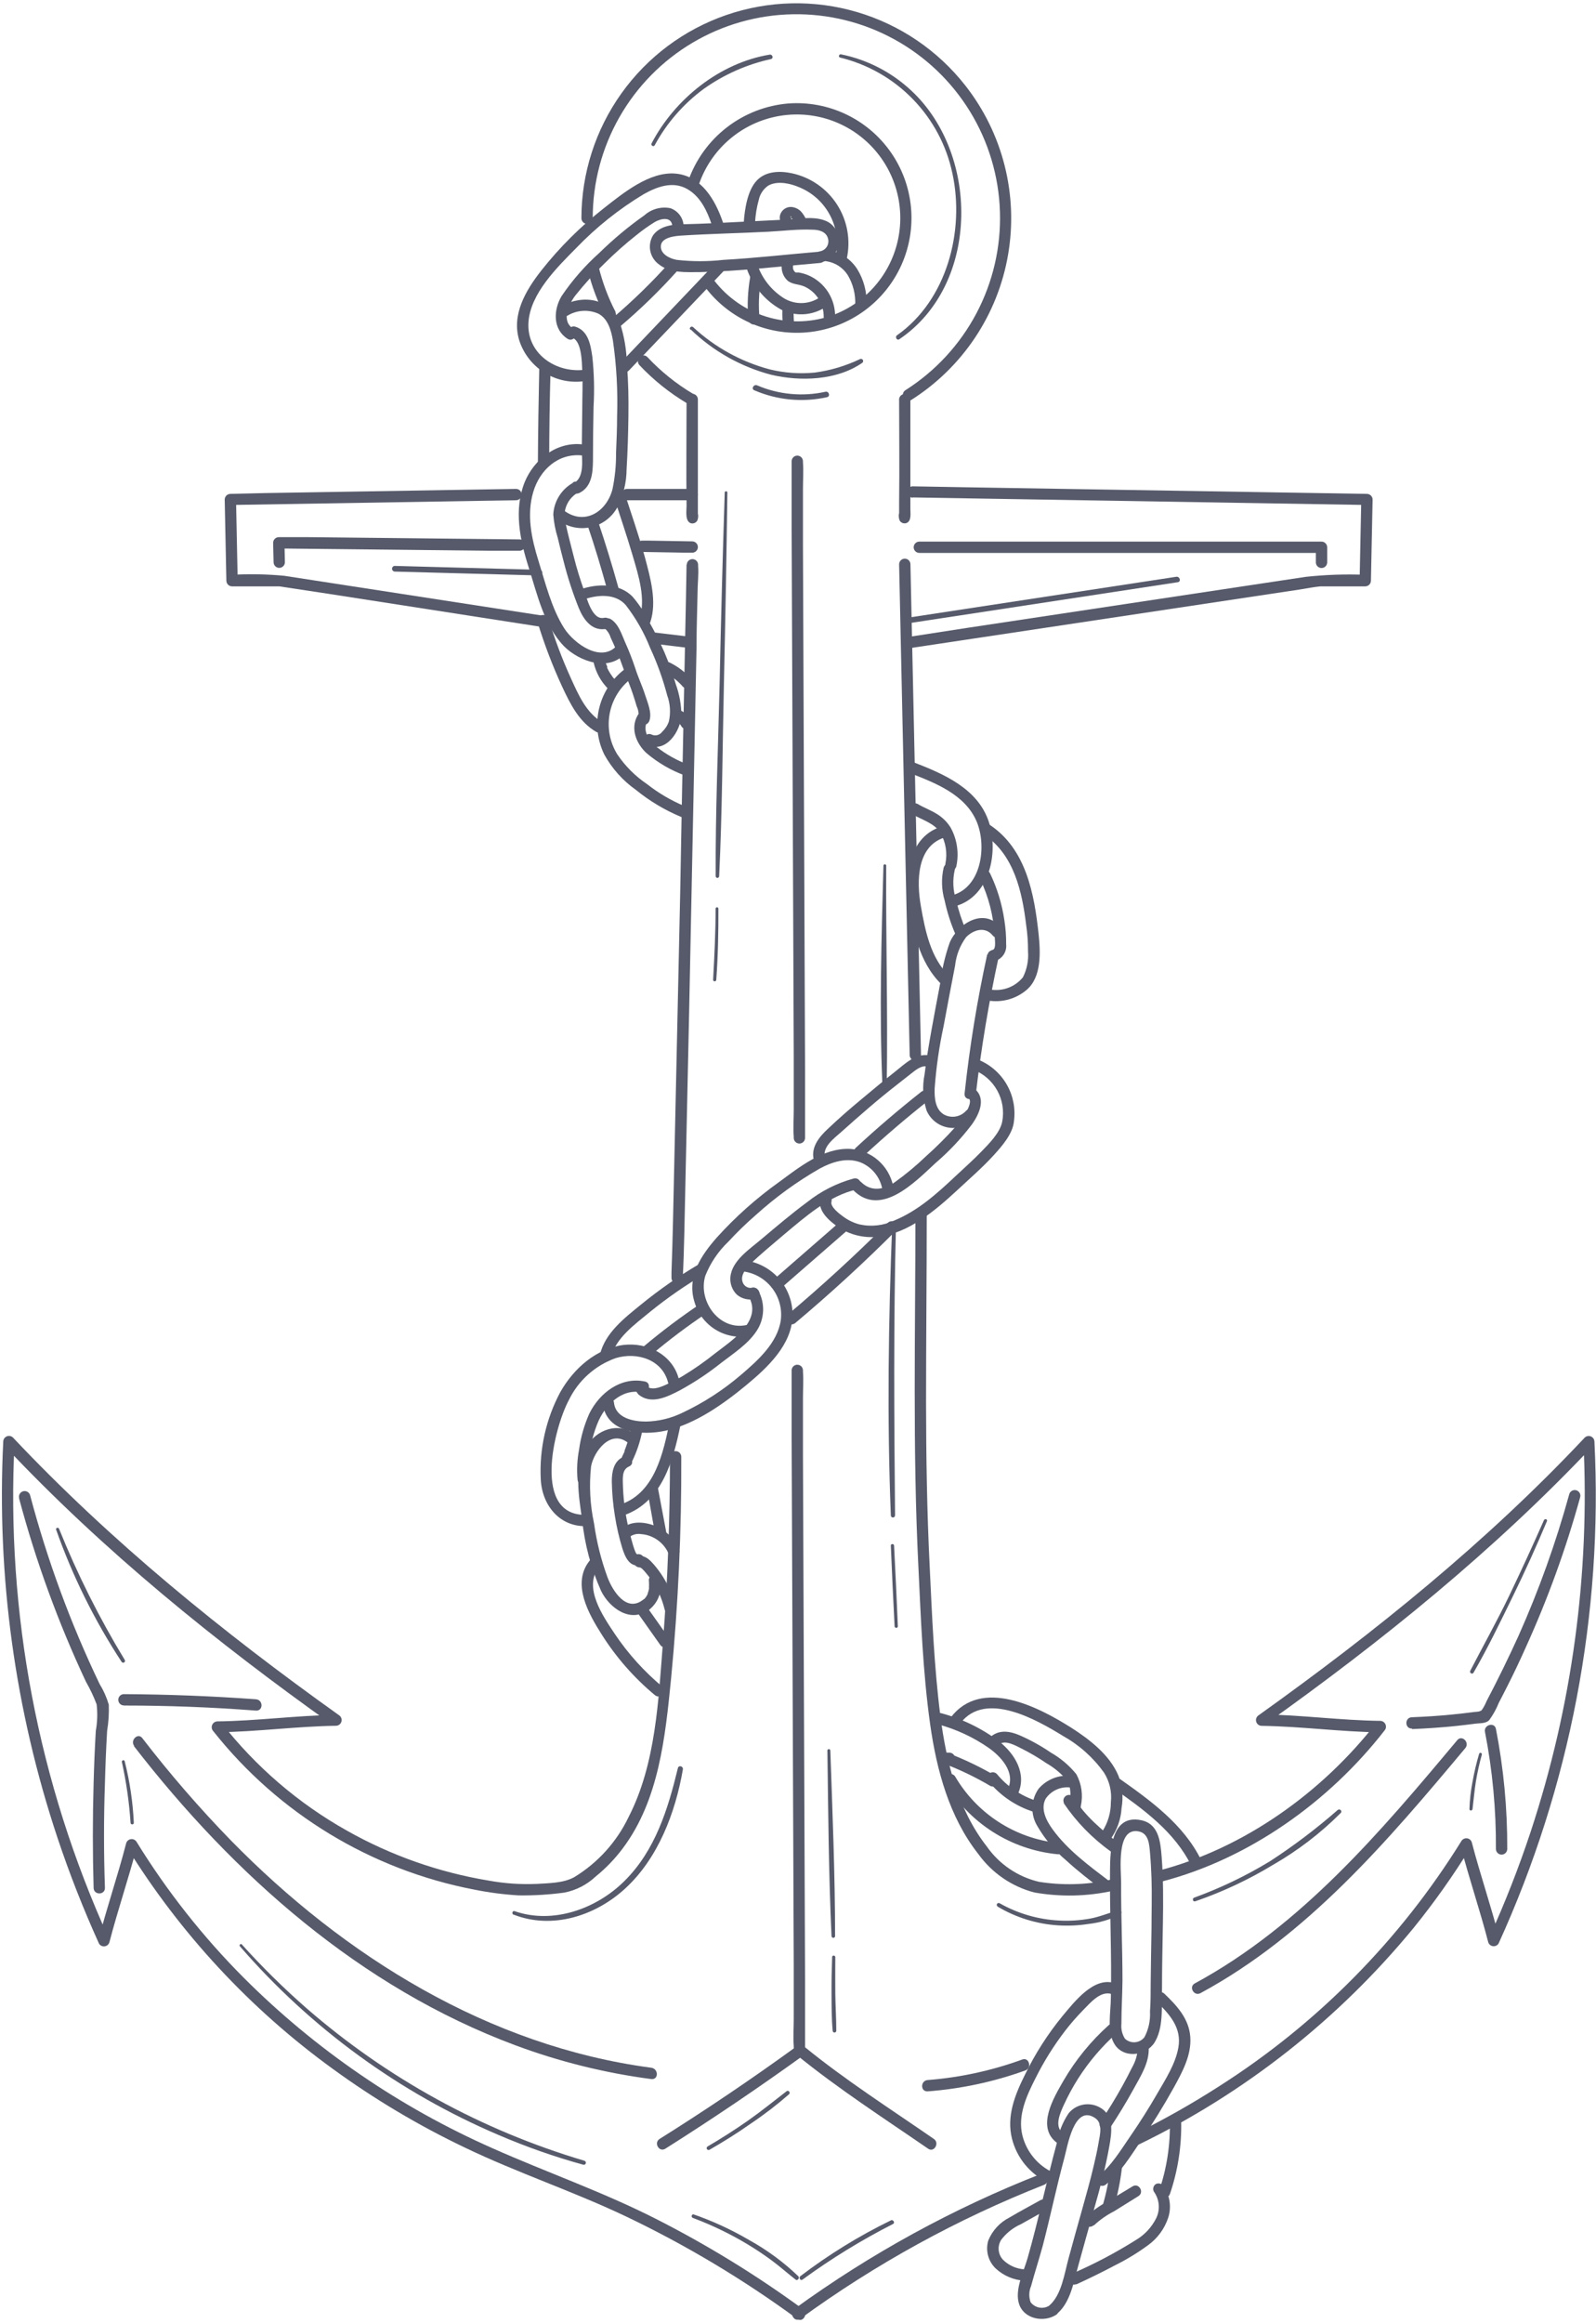 <svg width="220" height="320" viewBox="0 0 220 320" fill="none" xmlns="http://www.w3.org/2000/svg">
<path d="M110.672 318.058C104.238 313.356 97.433 309.183 90.324 305.581C83.046 301.89 75.352 299.218 67.897 295.901C55.107 290.253 43.473 282.286 33.585 272.402C27.958 266.754 23.003 260.474 18.82 253.687C18.74 253.559 18.624 253.456 18.487 253.392C18.351 253.327 18.198 253.304 18.048 253.323C17.898 253.343 17.757 253.405 17.641 253.503C17.526 253.601 17.44 253.729 17.396 253.874C16.242 258.345 14.734 262.712 13.58 267.183L15.004 266.996C5.264 245.58 0.807 222.139 2.007 198.642L0.666 199.193C14.297 213.667 29.779 226.164 45.947 237.664L46.343 236.209C40.863 236.281 35.425 237.04 29.946 237.103C29.794 237.11 29.647 237.161 29.523 237.248C29.398 237.336 29.301 237.457 29.244 237.598C29.186 237.739 29.169 237.893 29.196 238.043C29.223 238.193 29.292 238.332 29.395 238.444C38.389 249.805 51.169 257.555 65.401 260.279C67.408 260.682 69.441 260.946 71.484 261.069C73.594 261.097 75.704 260.968 77.795 260.684C79.418 260.365 80.917 259.593 82.121 258.459C83.531 257.319 84.792 256.006 85.874 254.55C90.844 247.906 91.707 239.224 92.508 231.166C93.485 221.027 93.953 210.845 93.911 200.659C93.911 200.452 93.829 200.254 93.683 200.108C93.537 199.962 93.338 199.879 93.132 199.879C92.925 199.879 92.726 199.962 92.58 200.108C92.434 200.254 92.352 200.452 92.352 200.659C92.352 209.144 92.033 217.621 91.395 226.092C90.761 234.129 90.418 242.936 86.664 250.245C85.023 253.691 82.41 256.583 79.147 258.563C77.65 259.395 75.581 259.385 73.948 259.489C71.723 259.583 69.494 259.426 67.304 259.021C60.478 257.888 53.901 255.573 47.871 252.179C41.146 248.414 35.239 243.345 30.497 237.269L29.946 238.6C35.425 238.538 40.863 237.779 46.343 237.706C46.51 237.697 46.67 237.636 46.8 237.53C46.931 237.425 47.024 237.281 47.067 237.118C47.109 236.956 47.1 236.785 47.039 236.629C46.978 236.473 46.869 236.34 46.727 236.25C30.694 224.813 15.306 212.336 1.779 197.998C1.668 197.893 1.529 197.823 1.38 197.796C1.23 197.769 1.076 197.785 0.935 197.843C0.795 197.902 0.674 197.999 0.588 198.124C0.501 198.249 0.453 198.397 0.448 198.549C-0.473 217.062 2.066 235.584 7.934 253.167C9.588 258.114 11.497 262.973 13.653 267.724C13.733 267.852 13.849 267.954 13.986 268.018C14.122 268.083 14.275 268.107 14.425 268.087C14.575 268.067 14.716 268.005 14.832 267.907C14.947 267.81 15.033 267.681 15.077 267.536C16.242 263.065 17.739 258.698 18.903 254.228L17.479 254.415C24.857 266.346 34.496 276.72 45.854 284.952C51.59 289.127 57.698 292.764 64.102 295.818C71.38 299.311 79.064 301.848 86.352 305.321C94.617 309.271 102.494 313.985 109.882 319.399C110.693 319.992 111.473 318.64 110.672 318.058Z" fill="#565A6A"/>
<path d="M94.639 55.063C94.639 59.949 94.577 64.826 94.639 69.702C94.639 70.368 94.4 71.782 95.232 72.073C95.399 72.117 95.575 72.106 95.735 72.04C95.894 71.974 96.028 71.858 96.116 71.709C96.204 71.495 96.246 71.265 96.24 71.033C96.24 69.993 94.722 69.993 94.681 71.033C94.681 71.387 94.681 71.22 94.774 70.929L95.648 70.565L96.199 71.116C96.199 71.345 96.199 71.272 96.199 71.116C96.199 70.888 96.199 70.877 96.199 70.763C96.199 70.347 96.199 69.931 96.199 69.526C96.199 68.236 96.199 66.947 96.199 65.658V57.017C96.199 56.352 96.199 55.686 96.199 55.021C96.199 54.814 96.117 54.616 95.97 54.47C95.824 54.323 95.626 54.241 95.419 54.241C95.212 54.241 95.014 54.323 94.868 54.47C94.721 54.616 94.639 54.814 94.639 55.021V55.063Z" fill="#565A6A"/>
<path d="M94.639 77.74C94.591 80.796 94.532 83.857 94.463 86.921C94.317 94.331 94.168 101.747 94.015 109.171C93.863 118.314 93.679 127.474 93.464 136.652C93.291 144.845 93.111 153.039 92.924 161.232C92.82 165.921 92.737 170.59 92.56 175.321V175.944C92.508 176.984 94.067 176.984 94.119 175.944C94.327 171.889 94.359 167.814 94.463 163.748C94.636 155.804 94.809 147.864 94.982 139.927L96.012 89.208C96.012 86.661 96.105 84.103 96.157 81.545C96.157 80.37 96.324 79.133 96.23 77.958V77.791C96.23 77.585 96.148 77.386 96.002 77.24C95.855 77.094 95.657 77.012 95.45 77.012C95.243 77.012 95.045 77.094 94.899 77.24C94.753 77.386 94.67 77.585 94.67 77.791L94.639 77.74Z" fill="#565A6A"/>
<path d="M81.704 30.056C81.701 25.177 82.969 20.381 85.383 16.141C87.798 11.901 91.276 8.364 95.475 5.878C99.674 3.392 104.448 2.043 109.326 1.964C114.205 1.886 119.02 3.08 123.297 5.43C127.573 7.78 131.163 11.203 133.713 15.363C136.263 19.523 137.684 24.276 137.837 29.153C137.991 34.03 136.87 38.863 134.586 43.175C132.302 47.487 128.933 51.129 124.813 53.742C123.971 54.283 124.75 55.634 125.603 55.094C129.102 52.881 132.098 49.958 134.398 46.515C136.698 43.073 138.25 39.186 138.954 35.106C139.659 31.026 139.5 26.844 138.488 22.829C137.476 18.814 135.633 15.057 133.079 11.798C129.277 6.95 124.058 3.407 118.149 1.664C112.239 -0.079 105.933 0.064 100.108 2.073C94.284 4.082 89.231 7.857 85.652 12.873C82.074 17.888 80.149 23.895 80.145 30.056C80.145 30.263 80.227 30.462 80.373 30.608C80.519 30.754 80.718 30.836 80.925 30.836C81.132 30.836 81.33 30.754 81.476 30.608C81.622 30.462 81.704 30.263 81.704 30.056Z" fill="#565A6A"/>
<path d="M84.855 42.97C83.828 40.992 83.042 38.898 82.516 36.732C82.488 36.633 82.442 36.54 82.379 36.459C82.316 36.378 82.237 36.31 82.148 36.26C82.058 36.209 81.96 36.176 81.858 36.164C81.756 36.151 81.653 36.158 81.554 36.186C81.455 36.213 81.362 36.26 81.281 36.323C81.2 36.386 81.132 36.464 81.082 36.554C81.031 36.643 80.998 36.741 80.986 36.843C80.973 36.945 80.981 37.049 81.008 37.148C81.575 39.44 82.413 41.656 83.503 43.75C83.609 43.92 83.775 44.043 83.968 44.095C84.161 44.147 84.366 44.124 84.543 44.031C84.709 43.922 84.829 43.756 84.881 43.564C84.933 43.373 84.912 43.169 84.824 42.991L84.855 42.97Z" fill="#565A6A"/>
<path d="M95.492 54.221C93.188 52.846 91.088 51.155 89.253 49.198C88.567 48.46 87.465 49.573 88.151 50.301C90.079 52.348 92.284 54.115 94.702 55.551C94.879 55.642 95.083 55.661 95.274 55.605C95.465 55.55 95.627 55.424 95.728 55.252C95.829 55.081 95.86 54.878 95.817 54.684C95.773 54.491 95.656 54.321 95.492 54.21V54.221Z" fill="#565A6A"/>
<path d="M96.386 25.274C97.193 22.992 98.568 20.953 100.38 19.349C102.193 17.745 104.383 16.629 106.746 16.105C109.109 15.581 111.566 15.667 113.887 16.354C116.207 17.042 118.315 18.308 120.011 20.035C121.707 21.761 122.936 23.891 123.582 26.224C124.228 28.556 124.27 31.014 123.704 33.367C123.139 35.721 121.983 37.891 120.347 39.675C118.711 41.458 116.649 42.796 114.353 43.563C111.519 44.478 108.472 44.497 105.627 43.617C102.781 42.737 100.277 41.001 98.455 38.645C97.831 37.855 96.74 38.967 97.353 39.747C99.032 41.902 101.241 43.585 103.764 44.632C106.287 45.679 109.038 46.055 111.749 45.723C114.461 45.391 117.04 44.362 119.235 42.737C121.431 41.112 123.168 38.946 124.278 36.45C125.388 33.954 125.832 31.213 125.567 28.494C125.303 25.775 124.338 23.171 122.768 20.936C121.198 18.7 119.076 16.91 116.608 15.739C114.14 14.567 111.411 14.055 108.686 14.252C105.61 14.504 102.671 15.639 100.223 17.52C97.776 19.401 95.923 21.949 94.889 24.858C94.546 25.804 96.053 26.209 96.386 25.274Z" fill="#565A6A"/>
<path d="M71.13 67.342L36.6 67.914L31.755 68.028C31.549 68.031 31.352 68.114 31.206 68.26C31.061 68.406 30.978 68.602 30.975 68.808L31.204 79.986C31.206 80.192 31.29 80.388 31.435 80.534C31.581 80.68 31.778 80.763 31.984 80.765H36.756C37.266 80.765 37.796 80.765 38.305 80.765C37.869 80.765 38.389 80.765 38.503 80.765L45.365 81.805L74.53 86.328C75.57 86.474 75.934 84.976 74.946 84.82L39.189 79.31C36.794 79.083 34.385 79.038 31.984 79.175L32.763 79.954L32.535 68.777L31.755 69.557L71.13 68.902C71.337 68.902 71.536 68.82 71.682 68.673C71.828 68.527 71.91 68.329 71.91 68.122C71.91 67.915 71.828 67.717 71.682 67.571C71.536 67.424 71.337 67.342 71.13 67.342Z" fill="#565A6A"/>
<path d="M90.303 88.688L95.138 89.27C95.345 89.27 95.543 89.188 95.69 89.042C95.836 88.896 95.918 88.698 95.918 88.491C95.918 88.284 95.836 88.085 95.69 87.939C95.543 87.793 95.345 87.711 95.138 87.711L90.896 87.201L90.303 87.129C90.201 87.127 90.099 87.146 90.003 87.185C89.908 87.224 89.822 87.281 89.749 87.354C89.676 87.427 89.619 87.513 89.58 87.608C89.541 87.704 89.522 87.806 89.524 87.908C89.529 88.114 89.613 88.309 89.758 88.454C89.903 88.599 90.098 88.683 90.303 88.688Z" fill="#565A6A"/>
<path d="M153.053 258.917C149.817 259.623 146.477 259.718 143.206 259.198C140.301 258.512 137.748 256.784 136.032 254.342C132.039 249.247 130.438 242.666 129.627 236.365C128.753 229.544 128.483 222.599 128.15 215.726C127.776 208.208 127.662 200.68 127.651 193.153C127.651 184.595 127.745 176.038 127.745 167.481C127.745 167.274 127.663 167.076 127.517 166.93C127.37 166.783 127.172 166.701 126.965 166.701C126.758 166.701 126.56 166.783 126.414 166.93C126.267 167.076 126.185 167.274 126.185 167.481C126.185 183.566 125.79 199.662 126.591 215.726C126.944 223.004 127.204 230.282 128.213 237.477C129.107 243.799 130.843 250.277 134.857 255.372C136.734 257.976 139.457 259.847 142.561 260.664C146.177 261.302 149.884 261.221 153.468 260.425C154.456 260.227 154.04 258.72 153.053 258.917Z" fill="#565A6A"/>
<path d="M156.962 295.392C171.587 288.303 184.506 278.134 194.83 265.582C197.712 262.029 200.358 258.292 202.753 254.394L201.328 254.207C202.483 258.678 203.99 263.045 205.144 267.516C205.189 267.66 205.274 267.789 205.39 267.887C205.505 267.984 205.646 268.047 205.796 268.066C205.947 268.086 206.099 268.062 206.236 267.998C206.373 267.934 206.488 267.831 206.569 267.703C216.445 246.045 220.977 222.333 219.784 198.559C219.779 198.407 219.731 198.26 219.644 198.135C219.558 198.01 219.437 197.912 219.297 197.854C219.156 197.796 219.002 197.779 218.852 197.807C218.703 197.834 218.564 197.904 218.453 198.008C204.936 212.388 189.538 224.803 173.494 236.261C173.352 236.351 173.243 236.485 173.182 236.642C173.122 236.799 173.113 236.971 173.157 237.134C173.201 237.296 173.296 237.44 173.427 237.545C173.559 237.65 173.721 237.71 173.889 237.716C179.369 237.789 184.807 238.548 190.286 238.611L189.735 237.28C182.28 246.856 171.519 254.581 159.728 257.659C159.528 257.713 159.357 257.844 159.254 258.023C159.151 258.203 159.123 258.416 159.177 258.616C159.23 258.815 159.361 258.986 159.541 259.089C159.72 259.193 159.933 259.22 160.133 259.167C172.163 256.047 183.226 248.156 190.837 238.371C190.94 238.259 191.009 238.12 191.036 237.971C191.063 237.821 191.046 237.666 190.988 237.526C190.93 237.385 190.834 237.264 190.709 237.176C190.585 237.088 190.438 237.038 190.286 237.03C184.807 236.968 179.369 236.209 173.889 236.136L174.284 237.592C190.484 226.071 205.935 213.594 219.597 199.121L218.266 198.57C219.172 216.783 216.705 235.008 210.988 252.325C209.346 257.275 207.44 262.135 205.279 266.882L206.704 267.069C205.55 262.598 204.042 258.231 202.878 253.76C202.833 253.615 202.748 253.487 202.632 253.389C202.517 253.291 202.375 253.229 202.225 253.209C202.075 253.19 201.923 253.213 201.786 253.278C201.649 253.342 201.534 253.445 201.453 253.573C192.979 267.231 181.531 278.799 167.963 287.417C164.165 289.855 160.228 292.07 156.172 294.05C155.278 294.487 156.057 295.839 156.962 295.392Z" fill="#565A6A"/>
<path d="M110.298 319.4C120.676 311.84 131.976 305.635 143.924 300.934C144.849 300.57 144.443 299.052 143.508 299.426C131.43 304.156 120.004 310.407 109.508 318.027C108.707 318.609 109.508 319.961 110.298 319.368V319.4Z" fill="#565A6A"/>
<path d="M123.939 55.062C123.939 59.762 124.002 64.42 123.939 69.161C123.939 69.671 123.939 70.201 123.939 70.68C123.939 70.825 123.939 70.971 123.939 71.106C123.867 71.397 123.939 71.241 123.939 71.106L124.48 70.555L125.364 70.919C125.478 71.199 125.468 71.386 125.447 71.023C125.447 69.983 123.846 69.983 123.887 71.023C123.887 71.254 123.929 71.483 124.012 71.698C124.1 71.847 124.233 71.963 124.393 72.029C124.552 72.095 124.729 72.106 124.896 72.062C125.676 71.834 125.489 70.711 125.489 70.087C125.489 68.839 125.489 67.581 125.489 66.323C125.489 63.273 125.489 60.233 125.489 57.204C125.489 56.487 125.489 55.769 125.489 55.052C125.489 54.845 125.407 54.647 125.26 54.501C125.114 54.354 124.916 54.272 124.709 54.272C124.502 54.272 124.304 54.354 124.157 54.501C124.011 54.647 123.929 54.845 123.929 55.052L123.939 55.062Z" fill="#565A6A"/>
<path d="M123.939 77.74L125.395 145.313C125.395 145.52 125.477 145.718 125.624 145.865C125.77 146.011 125.968 146.093 126.175 146.093C126.382 146.093 126.58 146.011 126.726 145.865C126.873 145.718 126.955 145.52 126.955 145.313L125.499 77.729C125.499 77.522 125.417 77.324 125.271 77.178C125.124 77.031 124.926 76.949 124.719 76.949C124.512 76.949 124.314 77.031 124.168 77.178C124.022 77.324 123.939 77.522 123.939 77.729V77.74Z" fill="#565A6A"/>
<path d="M125.811 68.517L188.425 69.556L187.645 68.777L187.416 79.954L188.196 79.174C185.455 79.065 182.71 79.159 179.982 79.455L133.391 86.473L124.906 87.783C123.867 87.929 124.345 89.437 125.322 89.291L179.213 81.191C180.149 81.046 181.084 80.848 182.02 80.765H181.864H182.374C183.091 80.765 183.798 80.765 184.516 80.765H188.196C188.402 80.762 188.599 80.679 188.745 80.534C188.89 80.388 188.973 80.191 188.976 79.985L189.205 68.808C189.204 68.704 189.182 68.602 189.141 68.506C189.1 68.411 189.04 68.325 188.966 68.252C188.892 68.18 188.804 68.123 188.707 68.084C188.611 68.046 188.508 68.027 188.404 68.028L133.526 67.124L125.811 66.988C125.604 66.988 125.406 67.07 125.26 67.217C125.113 67.363 125.031 67.561 125.031 67.768C125.031 67.975 125.113 68.173 125.26 68.32C125.406 68.466 125.604 68.548 125.811 68.548V68.517Z" fill="#565A6A"/>
<path d="M109.123 63.536V72.801L109.414 145.251V152.924C109.414 154.12 109.321 155.378 109.414 156.563V156.73C109.414 156.937 109.496 157.135 109.643 157.281C109.789 157.427 109.987 157.51 110.194 157.51C110.401 157.51 110.599 157.427 110.745 157.281C110.892 157.135 110.974 156.937 110.974 156.73V147.466L110.683 75.015V67.342C110.683 66.146 110.776 64.888 110.683 63.693C110.677 63.641 110.677 63.588 110.683 63.536C110.683 63.33 110.6 63.131 110.454 62.985C110.308 62.839 110.11 62.757 109.903 62.757C109.696 62.757 109.498 62.839 109.351 62.985C109.205 63.131 109.123 63.33 109.123 63.536Z" fill="#565A6A"/>
<path d="M109.123 188.754V198.019L109.414 270.469V278.142C109.414 279.338 109.321 280.596 109.414 281.792V281.948C109.414 282.154 109.496 282.353 109.643 282.499C109.789 282.645 109.987 282.727 110.194 282.727C110.401 282.727 110.599 282.645 110.745 282.499C110.892 282.353 110.974 282.154 110.974 281.948V272.683L110.683 200.244V192.56C110.683 191.364 110.776 190.117 110.683 188.921C110.677 188.865 110.677 188.81 110.683 188.754C110.683 188.548 110.6 188.349 110.454 188.203C110.308 188.057 110.11 187.975 109.903 187.975C109.696 187.975 109.498 188.057 109.351 188.203C109.205 188.349 109.123 188.548 109.123 188.754Z" fill="#565A6A"/>
<path d="M194.643 238.163C196.66 238.08 198.677 237.945 200.684 237.737C201.588 237.643 202.493 237.529 203.387 237.415C204.001 237.332 204.843 237.415 205.29 236.916C205.825 236.184 206.265 235.387 206.6 234.545C207.006 233.776 207.401 232.996 207.796 232.216C208.662 230.511 209.487 228.778 210.27 227.017C213.331 220.296 215.856 213.342 217.819 206.222C217.873 206.022 217.845 205.809 217.742 205.63C217.638 205.45 217.468 205.319 217.268 205.266C217.068 205.212 216.855 205.24 216.676 205.343C216.496 205.446 216.365 205.617 216.311 205.817C214.474 212.489 212.135 219.013 209.314 225.333C207.927 228.376 206.461 231.37 204.916 234.316C204.739 234.757 204.512 235.175 204.24 235.564C203.938 235.814 203.439 235.772 203.075 235.824C202.119 235.949 201.152 236.063 200.174 236.157C198.334 236.344 196.494 236.458 194.643 236.531C193.603 236.531 193.603 238.132 194.643 238.091V238.163Z" fill="#565A6A"/>
<path d="M204.697 238.548C205.734 243.861 206.239 249.263 206.205 254.675C206.205 254.882 206.287 255.08 206.433 255.226C206.58 255.373 206.778 255.455 206.985 255.455C207.192 255.455 207.39 255.373 207.536 255.226C207.682 255.08 207.765 254.882 207.765 254.675C207.792 249.123 207.269 243.582 206.205 238.133C206.007 237.155 204.5 237.571 204.697 238.548Z" fill="#565A6A"/>
<path d="M2.631 206.389C4.947 215.06 8.03 223.509 11.844 231.634C12.419 232.632 12.913 233.675 13.32 234.753C13.463 235.969 13.425 237.199 13.206 238.403C13.067 240.808 12.966 243.206 12.904 245.598C12.765 250.415 12.765 255.222 12.904 260.019C12.904 261.059 14.495 261.059 14.464 260.019C14.297 255.215 14.297 250.408 14.464 245.598C14.526 243.206 14.627 240.808 14.765 238.403C14.965 237.211 15.042 236.002 14.994 234.795C14.7 233.793 14.274 232.834 13.726 231.946C9.727 223.6 6.521 214.897 4.149 205.952C4.094 205.752 3.962 205.582 3.781 205.48C3.601 205.377 3.387 205.351 3.188 205.406C2.988 205.461 2.818 205.593 2.715 205.774C2.613 205.954 2.587 206.168 2.642 206.368L2.631 206.389Z" fill="#565A6A"/>
<path d="M17.084 234.919C23.156 234.919 29.218 235.151 35.269 235.616C36.309 235.689 36.309 234.129 35.269 234.056C29.225 233.619 23.163 233.384 17.084 233.349C16.877 233.349 16.679 233.431 16.532 233.578C16.386 233.724 16.304 233.922 16.304 234.129C16.304 234.336 16.386 234.534 16.532 234.68C16.679 234.827 16.877 234.909 17.084 234.909V234.919Z" fill="#565A6A"/>
<path d="M39.272 77.438L39.21 74.766L38.43 75.546L67.543 75.857H71.609C71.815 75.857 72.014 75.775 72.16 75.629C72.306 75.483 72.388 75.284 72.388 75.078C72.388 74.871 72.306 74.672 72.16 74.526C72.014 74.38 71.815 74.298 71.609 74.298L42.495 73.986H38.43C38.224 73.989 38.027 74.072 37.882 74.217C37.736 74.363 37.653 74.56 37.65 74.766L37.713 77.438C37.713 77.645 37.795 77.843 37.941 77.989C38.087 78.135 38.286 78.218 38.492 78.218C38.699 78.218 38.898 78.135 39.044 77.989C39.19 77.843 39.272 77.645 39.272 77.438Z" fill="#565A6A"/>
<path d="M88.515 76.024L94.556 76.128H95.419C95.626 76.128 95.824 76.046 95.97 75.9C96.117 75.754 96.199 75.555 96.199 75.348C96.199 75.142 96.117 74.943 95.97 74.797C95.824 74.651 95.626 74.569 95.419 74.569L89.388 74.465H88.515C88.308 74.465 88.11 74.547 87.963 74.693C87.817 74.839 87.735 75.038 87.735 75.244C87.735 75.451 87.817 75.65 87.963 75.796C88.11 75.942 88.308 76.024 88.515 76.024Z" fill="#565A6A"/>
<path d="M126.726 76.159H182.166L181.386 75.379V77.459C181.386 77.666 181.468 77.864 181.614 78.01C181.761 78.157 181.959 78.239 182.166 78.239C182.373 78.239 182.571 78.157 182.717 78.01C182.863 77.864 182.946 77.666 182.946 77.459V75.379C182.943 75.174 182.86 74.977 182.714 74.831C182.568 74.685 182.372 74.602 182.166 74.6H126.726C126.519 74.6 126.321 74.682 126.175 74.828C126.028 74.974 125.946 75.173 125.946 75.379C125.946 75.586 126.028 75.785 126.175 75.931C126.321 76.077 126.519 76.159 126.726 76.159Z" fill="#565A6A"/>
<path d="M18.456 240.503C32.244 258.304 49.701 273.775 71.047 281.719C77.09 283.969 83.369 285.528 89.763 286.367C90.803 286.502 90.803 284.942 89.763 284.807C67.356 281.833 47.445 269.439 31.838 253.51C27.493 249.047 23.41 244.336 19.61 239.401C18.997 238.611 17.895 239.723 18.508 240.503H18.456Z" fill="#565A6A"/>
<path d="M200.881 239.682C190.318 252.294 179.39 265.239 164.698 273.193C163.814 273.671 164.594 275.013 165.478 274.534C180.294 266.528 191.337 253.5 201.984 240.784C202.628 240.014 201.526 238.912 200.881 239.682Z" fill="#565A6A"/>
<path d="M127.891 288.061C132.482 287.714 137.004 286.745 141.335 285.181C142.27 284.838 141.865 283.33 140.919 283.673C136.725 285.204 132.342 286.155 127.891 286.502C126.851 286.574 126.851 288.134 127.891 288.061Z" fill="#565A6A"/>
<path d="M91.707 295.964C98.174 291.881 104.51 287.604 110.714 283.133L109.768 283.008C115.538 287.708 121.808 291.742 127.943 295.964C128.764 296.525 129.554 295.173 128.722 294.612C122.702 290.453 116.536 286.523 110.87 281.906C110.746 281.787 110.588 281.71 110.417 281.687C110.247 281.665 110.074 281.698 109.924 281.781C103.74 286.273 97.408 290.55 90.927 294.612C90.075 295.142 90.854 296.494 91.707 295.964Z" fill="#565A6A"/>
<path d="M86.435 68.902H95.419C95.626 68.902 95.824 68.82 95.97 68.673C96.117 68.527 96.199 68.329 96.199 68.122C96.199 67.915 96.117 67.717 95.97 67.571C95.824 67.424 95.626 67.342 95.419 67.342H86.435C86.229 67.342 86.03 67.424 85.884 67.571C85.738 67.717 85.656 67.915 85.656 68.122C85.656 68.329 85.738 68.527 85.884 68.673C86.03 68.82 86.229 68.902 86.435 68.902Z" fill="#565A6A"/>
<path d="M113.022 36.149C113.64 36.069 114.218 35.798 114.675 35.375C115.132 34.952 115.447 34.397 115.575 33.787C115.703 33.177 115.638 32.542 115.389 31.971C115.14 31.399 114.72 30.919 114.187 30.597C112.533 29.672 110.215 30.15 108.426 30.244L101.294 30.597C99.048 30.712 96.812 30.826 94.566 30.878C92.986 30.878 91.01 31.003 90.012 32.427C89.619 33.08 89.489 33.857 89.647 34.602C89.805 35.347 90.241 36.004 90.865 36.441C92.404 37.657 94.629 37.48 96.48 37.48C102.011 37.355 107.511 36.69 113.022 36.222C114.062 36.139 114.062 34.579 113.022 34.663C108.582 35.037 104.153 35.546 99.703 35.796C97.571 36.035 95.419 36.035 93.287 35.796C92.362 35.63 91.031 35.026 91.094 33.883C91.156 32.739 92.892 32.521 93.787 32.458C97.81 32.198 101.865 32.126 105.889 31.918C107.896 31.814 109.986 31.543 111.993 31.637C112.856 31.637 113.885 31.886 114.135 32.853C114.189 33.043 114.202 33.242 114.174 33.437C114.146 33.632 114.077 33.819 113.972 33.985C113.868 34.152 113.729 34.295 113.565 34.404C113.401 34.514 113.216 34.588 113.022 34.621C111.982 34.746 111.982 36.305 113.022 36.181V36.149Z" fill="#565A6A"/>
<path d="M79.012 45.258C77.307 44.218 78.398 41.889 79.313 40.693C80.552 39.136 81.892 37.663 83.327 36.285C84.708 34.91 86.166 33.615 87.694 32.406C88.501 31.751 89.348 31.146 90.231 30.597C91.021 30.129 92.518 29.745 92.674 31.086C92.778 32.074 94.348 32.126 94.234 31.086C94.202 30.548 94.011 30.032 93.685 29.602C93.359 29.173 92.913 28.85 92.404 28.674C91.777 28.551 91.13 28.574 90.513 28.742C89.896 28.91 89.326 29.217 88.848 29.641C86.631 31.202 84.545 32.941 82.609 34.839C80.638 36.6 78.891 38.597 77.41 40.787C76.277 42.679 76.173 45.362 78.242 46.672C79.085 47.202 79.875 45.861 79.022 45.32L79.012 45.258Z" fill="#565A6A"/>
<path d="M80.655 50.924C76.672 51.454 72.565 48.73 72.846 44.394C73.106 40.423 76.797 36.825 79.428 34.163C82.187 31.295 85.312 28.802 88.723 26.75C90.574 25.71 92.747 24.899 94.743 26.043C96.573 27.082 97.488 29.1 98.133 31.002C98.455 31.949 99.963 31.543 99.641 30.597C98.601 27.54 96.677 24.223 93.111 23.911C89.544 23.599 85.895 26.594 83.181 28.725C79.998 31.222 77.122 34.088 74.614 37.262C72.472 39.996 70.455 43.365 71.598 46.952C72.212 48.795 73.457 50.362 75.115 51.374C76.772 52.386 78.735 52.779 80.655 52.484C81.632 52.349 81.694 50.789 80.655 50.924Z" fill="#565A6A"/>
<path d="M85.469 44.977C88.296 42.586 90.954 40.001 93.423 37.241C94.099 36.503 92.996 35.39 92.321 36.139C89.849 38.897 87.192 41.481 84.367 43.875C84.229 44.023 84.154 44.218 84.157 44.42C84.161 44.622 84.243 44.815 84.386 44.958C84.528 45.101 84.721 45.183 84.923 45.186C85.125 45.19 85.321 45.115 85.469 44.977Z" fill="#565A6A"/>
<path d="M86.695 51.028L99.661 37.428C100.358 36.711 99.256 35.598 98.559 36.326L85.593 49.926C84.897 50.654 85.999 51.756 86.695 51.028Z" fill="#565A6A"/>
<path d="M78.19 43.501C78.83 43.105 79.556 42.872 80.306 42.821C81.057 42.77 81.808 42.904 82.495 43.209C83.836 43.937 84.252 45.538 84.491 46.932C84.987 50.374 85.178 53.853 85.063 57.329C85.063 59.014 84.99 60.709 84.918 62.393C84.935 64.066 84.771 65.736 84.429 67.373C83.628 70.493 80.561 72.458 77.712 70.295C76.922 69.682 76.142 71.033 76.932 71.636C77.561 72.108 78.283 72.44 79.05 72.611C79.817 72.782 80.611 72.787 81.381 72.627C82.15 72.467 82.876 72.144 83.511 71.681C84.146 71.218 84.675 70.625 85.063 69.942C85.916 68.296 86.365 66.471 86.373 64.618C86.519 62.206 86.591 59.773 86.623 57.34C86.654 54.907 86.623 52.609 86.415 50.249C86.382 48.27 86.053 46.307 85.437 44.426C84.065 41.057 80.395 40.558 77.41 42.128C76.516 42.606 77.306 43.948 78.19 43.48V43.501Z" fill="#565A6A"/>
<path d="M78.866 46.516C80.187 46.932 80.207 49.916 80.259 50.966C80.353 52.785 80.259 54.636 80.259 56.456L80.197 61.852C80.197 63.277 80.623 65.793 79.064 66.552C78.159 66.999 78.949 68.34 79.854 67.903C81.549 67.072 81.715 65.19 81.736 63.505C81.736 61.017 81.763 58.525 81.819 56.029C81.951 53.738 81.895 51.439 81.653 49.157C81.413 47.524 81.112 45.569 79.313 44.998C78.346 44.706 77.941 46.214 78.897 46.505L78.866 46.516Z" fill="#565A6A"/>
<path d="M74.333 50.81C74.236 55.108 74.173 59.395 74.146 63.672C74.146 63.879 74.228 64.077 74.374 64.223C74.52 64.37 74.719 64.452 74.925 64.452C75.132 64.452 75.331 64.37 75.477 64.223C75.623 64.077 75.705 63.879 75.705 63.672C75.705 59.388 75.768 55.101 75.892 50.81C75.892 50.603 75.81 50.405 75.664 50.259C75.518 50.112 75.32 50.03 75.113 50.03C74.906 50.03 74.707 50.112 74.561 50.259C74.415 50.405 74.333 50.603 74.333 50.81Z" fill="#565A6A"/>
<path d="M80.945 72.239C81.985 75.223 82.869 78.239 83.711 81.264C83.765 81.464 83.896 81.635 84.075 81.738C84.255 81.841 84.468 81.869 84.668 81.815C84.868 81.762 85.038 81.631 85.141 81.451C85.245 81.272 85.273 81.059 85.219 80.859C84.38 77.85 83.455 74.839 82.443 71.823C82.131 70.877 80.623 71.283 80.945 72.239Z" fill="#565A6A"/>
<path d="M84.491 68.028C85.406 70.867 86.373 73.684 87.215 76.544C88.005 79.237 89.066 82.522 88.141 85.288C87.818 86.234 89.326 86.65 89.638 85.704C90.594 82.855 89.638 79.559 88.9 76.773C88.037 73.653 86.976 70.659 85.999 67.612C85.687 66.656 84.179 67.061 84.491 68.028Z" fill="#565A6A"/>
<path d="M80.27 61.208C76.724 60.812 73.605 63.287 72.326 66.406C70.798 70.212 71.671 74.371 72.867 78.124C74.062 81.878 75.009 86.193 77.764 89.031C79.844 91.111 84.002 92.608 86.217 89.936C86.852 89.167 85.76 88.064 85.115 88.834C82.942 91.423 79.136 88.657 77.785 86.557C76.038 83.833 75.185 80.318 74.229 77.261C73.272 74.205 72.576 70.95 73.491 67.81C74.406 64.67 76.995 62.372 80.27 62.736C81.31 62.84 81.31 61.28 80.27 61.176V61.208Z" fill="#565A6A"/>
<path d="M78.991 66.5C78.206 66.937 77.545 67.566 77.068 68.328C76.592 69.09 76.316 69.96 76.267 70.857C76.347 71.948 76.553 73.025 76.88 74.069C77.15 75.192 77.421 76.326 77.722 77.438C78.273 79.603 78.968 81.729 79.802 83.802C80.488 85.434 81.673 87.035 83.67 86.598C84.647 86.391 84.231 84.883 83.254 85.101C81.632 85.455 80.894 82.398 80.519 81.348C79.968 79.819 79.479 78.228 79.095 76.69C78.71 75.151 78.273 73.57 77.941 71.969C77.726 71.175 77.787 70.331 78.114 69.575C78.44 68.82 79.013 68.198 79.739 67.81C80.571 67.259 79.739 65.907 78.949 66.469L78.991 66.5Z" fill="#565A6A"/>
<path d="M80.436 82.585C82.308 81.919 84.803 81.691 86.248 83.334C87.649 85.139 88.787 87.135 89.627 89.26C90.599 91.356 91.382 93.534 91.967 95.769C92.387 96.917 92.47 98.162 92.206 99.356C92.024 99.899 91.709 100.389 91.291 100.781C91.126 101.017 90.882 101.185 90.603 101.254C90.323 101.323 90.028 101.287 89.773 101.155C88.848 100.77 88.442 102.278 89.357 102.663C91.853 103.702 93.786 100.739 93.922 98.566C93.919 97.102 93.662 95.649 93.163 94.272C92.727 92.772 92.203 91.3 91.593 89.863C90.972 88.442 90.277 87.054 89.513 85.704C88.897 84.454 88.129 83.284 87.226 82.221C85.396 80.287 82.339 80.37 79.999 81.181C79.064 81.514 79.469 83.022 80.415 82.689L80.436 82.585Z" fill="#565A6A"/>
<path d="M83.389 86.588C83.756 86.903 84.024 87.319 84.158 87.784C84.418 88.335 84.657 88.875 84.897 89.426C85.354 90.466 85.728 91.506 86.124 92.608C86.519 93.71 86.914 94.604 87.246 95.623C87.434 96.174 87.6 96.725 87.766 97.287C88.003 97.785 88.086 98.343 88.005 98.888C87.642 99.824 89.149 100.229 89.503 99.304C89.919 98.192 89.243 96.736 88.91 95.675C88.515 94.438 87.943 93.253 87.558 92.015C87.15 90.789 86.678 89.585 86.144 88.407C85.666 87.305 85.26 85.954 84.2 85.288C83.347 84.748 82.568 86.089 83.41 86.629L83.389 86.588Z" fill="#565A6A"/>
<path d="M74.104 85.704C75.029 88.738 76.162 91.705 77.493 94.584C78.596 96.944 79.833 99.471 82.214 100.822C83.098 101.3 83.888 99.959 83.004 99.471C80.8 98.181 79.729 95.686 78.731 93.502C77.509 90.823 76.467 88.065 75.612 85.247C75.32 84.29 73.813 84.706 74.104 85.662V85.704Z" fill="#565A6A"/>
<path d="M81.829 91.246C82.141 92.624 82.836 93.886 83.836 94.885C83.908 94.962 83.994 95.023 84.089 95.066C84.185 95.108 84.288 95.131 84.393 95.133C84.498 95.135 84.602 95.116 84.699 95.076C84.796 95.037 84.884 94.979 84.958 94.905C85.032 94.831 85.091 94.743 85.13 94.645C85.169 94.548 85.188 94.444 85.186 94.34C85.185 94.235 85.162 94.132 85.119 94.036C85.076 93.94 85.015 93.854 84.938 93.783C84.834 93.668 84.72 93.565 84.626 93.45L84.481 93.284C84.459 93.242 84.431 93.203 84.398 93.169C84.481 93.284 84.398 93.169 84.398 93.169C84.218 92.92 84.051 92.66 83.899 92.39C83.836 92.265 83.763 92.14 83.701 92.005C83.705 91.963 83.705 91.922 83.701 91.88C83.701 92.015 83.701 91.787 83.701 91.88C83.701 91.745 83.701 91.745 83.628 91.672C83.516 91.374 83.426 91.068 83.358 90.757C83.302 90.559 83.17 90.391 82.991 90.29C82.812 90.189 82.6 90.162 82.401 90.217C82.203 90.272 82.034 90.404 81.931 90.583C81.828 90.761 81.799 90.973 81.85 91.173L81.829 91.246Z" fill="#565A6A"/>
<path d="M86.3 92.036C84.475 93.342 83.172 95.253 82.622 97.428C82.072 99.604 82.311 101.904 83.295 103.921C84.357 105.851 85.843 107.514 87.641 108.787C89.53 110.326 91.631 111.583 93.88 112.519C94.816 112.883 95.221 111.376 94.296 111.012C92.465 110.238 90.745 109.224 89.18 107.996C87.568 106.91 86.181 105.522 85.094 103.91C84.047 102.224 83.674 100.205 84.047 98.255C84.421 96.305 85.515 94.568 87.111 93.388C87.912 92.795 87.111 91.444 86.321 92.036H86.3Z" fill="#565A6A"/>
<path d="M87.891 98.545C86.852 100.344 87.715 102.455 89.129 103.744C90.694 105.065 92.478 106.103 94.4 106.811C94.6 106.867 94.814 106.84 94.994 106.738C95.174 106.635 95.307 106.465 95.362 106.266C95.417 106.066 95.391 105.852 95.288 105.672C95.186 105.491 95.016 105.359 94.816 105.304C93.261 104.719 91.806 103.898 90.501 102.871C89.461 102.039 88.494 100.625 89.243 99.315C89.295 99.226 89.329 99.128 89.343 99.026C89.357 98.924 89.35 98.821 89.324 98.721C89.298 98.622 89.253 98.528 89.191 98.447C89.129 98.365 89.051 98.296 88.962 98.244C88.874 98.192 88.775 98.158 88.674 98.144C88.572 98.13 88.468 98.136 88.369 98.162C88.269 98.189 88.176 98.234 88.094 98.296C88.012 98.358 87.943 98.436 87.891 98.525V98.545Z" fill="#565A6A"/>
<path d="M91.509 92.588C91.769 92.712 92.019 92.858 92.258 93.003C92.497 93.149 92.726 93.326 92.965 93.482L93.059 93.555L93.215 93.679L93.526 93.96C93.744 94.158 93.949 94.37 94.14 94.594C94.287 94.738 94.485 94.818 94.691 94.818C94.897 94.818 95.095 94.738 95.242 94.594C95.384 94.444 95.463 94.245 95.463 94.038C95.463 93.831 95.384 93.632 95.242 93.482C94.432 92.565 93.45 91.816 92.352 91.277C92.167 91.177 91.953 91.148 91.749 91.194C91.556 91.254 91.392 91.383 91.291 91.558C91.194 91.733 91.168 91.939 91.219 92.132C91.269 92.326 91.392 92.492 91.561 92.598L91.509 92.588Z" fill="#565A6A"/>
<path d="M93.132 99.283C93.269 99.356 93.401 99.44 93.527 99.533L93.36 99.408C93.54 99.546 93.701 99.707 93.839 99.886L93.714 99.73C93.795 99.826 93.865 99.931 93.922 100.042C94.03 100.212 94.196 100.338 94.39 100.396C94.492 100.422 94.599 100.422 94.702 100.396C94.804 100.385 94.903 100.353 94.993 100.302C95.166 100.197 95.293 100.03 95.346 99.834C95.401 99.631 95.375 99.415 95.273 99.231C95.19 99.096 95.097 98.961 95.003 98.836C94.907 98.711 94.803 98.593 94.691 98.483C94.466 98.253 94.206 98.061 93.922 97.911C93.738 97.809 93.522 97.783 93.319 97.838C93.218 97.857 93.124 97.904 93.048 97.973C92.965 98.027 92.897 98.103 92.851 98.191C92.76 98.369 92.738 98.573 92.79 98.766C92.842 98.958 92.964 99.124 93.132 99.231V99.283Z" fill="#565A6A"/>
<path d="M125.697 112.114C127.059 112.935 128.816 113.351 129.668 114.776C130.376 116.039 130.608 117.515 130.323 118.935C130.277 119.133 130.307 119.341 130.407 119.518C130.507 119.696 130.67 119.829 130.864 119.891C130.963 119.918 131.066 119.925 131.168 119.912C131.27 119.898 131.368 119.865 131.457 119.814C131.546 119.763 131.623 119.695 131.686 119.613C131.748 119.532 131.794 119.439 131.821 119.34C132.21 117.543 131.944 115.666 131.072 114.048C130.588 113.244 129.913 112.573 129.107 112.093C128.265 111.573 127.329 111.24 126.487 110.731C126.31 110.641 126.105 110.621 125.914 110.677C125.724 110.732 125.561 110.859 125.461 111.03C125.36 111.201 125.328 111.404 125.372 111.598C125.416 111.792 125.532 111.961 125.697 112.072V112.114Z" fill="#565A6A"/>
<path d="M125.458 106.499C128.93 107.84 133.017 109.431 134.607 113.112C136.053 116.47 135.325 122.189 131.27 123.312C131.07 123.366 130.899 123.497 130.796 123.676C130.693 123.856 130.665 124.069 130.719 124.269C130.772 124.469 130.903 124.639 131.083 124.742C131.262 124.846 131.475 124.873 131.675 124.82C136.417 123.51 137.664 117.458 136.333 113.289C134.847 108.631 130.095 106.603 125.873 104.971C124.938 104.607 124.532 106.114 125.458 106.468V106.499Z" fill="#565A6A"/>
<path d="M130.064 113.777C125.634 114.911 124.699 119.902 125.208 123.811C125.759 127.97 126.674 132.576 129.773 135.571C130.5 136.267 131.602 135.165 130.875 134.469C128.275 131.952 127.537 128.23 126.934 124.799C126.331 121.368 126.331 116.346 130.48 115.275C130.663 115.207 130.813 115.072 130.902 114.898C130.991 114.724 131.011 114.523 130.959 114.335C130.907 114.147 130.786 113.985 130.62 113.882C130.454 113.779 130.256 113.741 130.064 113.777Z" fill="#565A6A"/>
<path d="M130.084 119.486C129.734 120.997 129.78 122.573 130.22 124.06C130.555 125.618 131.038 127.139 131.665 128.604C131.725 128.799 131.858 128.964 132.036 129.065C132.214 129.165 132.423 129.194 132.621 129.145C132.82 129.089 132.989 128.957 133.092 128.779C133.195 128.6 133.224 128.388 133.172 128.188C132.587 126.825 132.125 125.412 131.79 123.967C131.362 122.65 131.293 121.243 131.592 119.891C131.894 118.934 130.396 118.529 130.084 119.486Z" fill="#565A6A"/>
<path d="M135.699 115.004C139.775 117.739 140.898 122.834 141.449 127.388C141.629 128.599 141.716 129.823 141.709 131.048C141.803 132.279 141.559 133.512 141.002 134.614C140.469 135.265 139.775 135.763 138.988 136.059C138.201 136.355 137.35 136.437 136.521 136.299C135.533 136.101 135.117 137.598 136.105 137.796C137.059 137.97 138.04 137.93 138.977 137.678C139.914 137.426 140.783 136.969 141.522 136.34C143.601 134.562 143.425 131.141 143.165 128.656C142.572 123.114 141.439 116.98 136.489 113.653C135.658 113.091 134.878 114.443 135.699 115.004Z" fill="#565A6A"/>
<path d="M135.127 121.129C136.268 123.519 136.936 126.107 137.092 128.75C137.092 129.166 137.383 130.736 136.832 130.83C136.632 130.885 136.463 131.017 136.36 131.198C136.258 131.378 136.231 131.592 136.286 131.791C136.342 131.991 136.474 132.161 136.654 132.264C136.835 132.366 137.048 132.393 137.248 132.337C137.711 132.18 138.106 131.869 138.368 131.457C138.631 131.045 138.746 130.556 138.693 130.071C138.704 128.953 138.62 127.837 138.444 126.733C138.115 124.505 137.453 122.339 136.479 120.307C136.053 119.392 134.701 120.183 135.127 121.087V121.129Z" fill="#565A6A"/>
<path d="M137.945 127.741C135.657 124.944 132.039 127.19 130.916 129.821C130.272 131.653 129.83 133.549 129.596 135.477C129.19 137.609 128.785 139.74 128.4 141.882C128.015 144.024 127.693 145.927 127.454 147.954C127.115 149.62 127.208 151.346 127.724 152.966C127.986 153.571 128.394 154.102 128.913 154.51C129.431 154.919 130.043 155.191 130.693 155.304C131.343 155.416 132.011 155.365 132.636 155.155C133.261 154.944 133.825 154.582 134.275 154.099C134.961 153.371 133.869 152.259 133.172 152.997C132.797 153.413 132.292 153.691 131.739 153.785C131.187 153.88 130.618 153.785 130.126 153.517C128.899 152.81 128.795 151.177 128.837 149.919C129.046 147.028 129.46 144.154 130.074 141.321C130.594 138.534 131.114 135.747 131.654 133.003C131.801 131.579 132.329 130.221 133.183 129.072C134.223 128.033 135.813 127.585 136.843 128.854C137.477 129.634 138.579 128.521 137.945 127.752V127.741Z" fill="#565A6A"/>
<path d="M136.084 131.454C134.698 137.789 133.658 144.173 132.965 150.606C132.85 151.646 134.41 151.646 134.524 150.606C135.259 144.319 136.299 138.08 137.644 131.89C137.851 130.913 136.344 130.497 136.136 131.474L136.084 131.454Z" fill="#565A6A"/>
<path d="M113.75 159.579C113.23 158.009 114.987 156.792 115.996 155.888C117.25 154.758 118.526 153.639 119.822 152.529C121.118 151.42 122.39 150.381 123.638 149.41L125.53 147.923C126.112 147.476 126.892 146.769 127.682 146.884C128.722 147.071 129.086 145.563 128.098 145.376C126.227 145.033 124.782 146.509 123.419 147.58C121.829 148.828 120.3 150.117 118.72 151.427C117.139 152.737 115.601 154.079 114.155 155.451C112.876 156.626 111.639 158.144 112.242 159.995C112.554 160.941 114.062 160.536 113.75 159.579Z" fill="#565A6A"/>
<path d="M119.073 159.194C121.957 156.525 124.945 153.971 128.036 151.531C128.182 151.385 128.264 151.186 128.264 150.98C128.264 150.773 128.182 150.575 128.036 150.429C127.887 150.288 127.69 150.209 127.485 150.209C127.28 150.209 127.083 150.288 126.934 150.429C123.849 152.862 120.862 155.416 117.971 158.092C117.233 158.778 118.335 159.88 119.073 159.194Z" fill="#565A6A"/>
<path d="M133.516 151.271C133.994 151.635 133.443 152.706 133.245 153.07C132.801 153.857 132.271 154.593 131.665 155.264C130.401 156.666 129.061 157.999 127.651 159.256C126.304 160.549 124.865 161.745 123.347 162.833C121.87 163.873 120.103 164.195 118.72 162.833C118.572 162.695 118.377 162.62 118.175 162.624C117.973 162.627 117.78 162.709 117.637 162.852C117.494 162.995 117.412 163.188 117.409 163.39C117.405 163.592 117.48 163.787 117.618 163.935C121.434 167.751 126.154 162.781 128.972 160.182C130.805 158.611 132.468 156.851 133.932 154.931C134.971 153.506 136.011 151.271 134.306 149.95C133.505 149.337 132.725 150.699 133.516 151.292V151.271Z" fill="#565A6A"/>
<path d="M134.171 147.341C135.566 147.877 136.728 148.885 137.456 150.191C138.184 151.496 138.43 153.015 138.153 154.484C137.862 156.002 136.354 157.509 135.325 158.57C134.14 159.797 132.85 160.93 131.603 162.105C129.076 164.476 126.497 166.784 123.285 168.105C121.782 168.82 120.083 169.01 118.46 168.645C117.675 168.436 116.934 168.083 116.277 167.605C115.767 167.242 114.405 166.223 114.613 165.526C114.668 165.326 114.642 165.112 114.539 164.932C114.437 164.752 114.267 164.619 114.067 164.564C113.867 164.509 113.654 164.536 113.473 164.638C113.293 164.74 113.161 164.91 113.105 165.11C112.637 166.732 114.291 168.156 115.486 168.978C117.129 170.094 119.119 170.577 121.091 170.34C125.25 169.851 128.941 166.722 131.894 163.987C133.589 162.407 135.377 160.868 136.947 159.152C138.07 157.925 139.609 156.189 139.765 154.453C140.004 152.713 139.663 150.943 138.794 149.417C137.926 147.89 136.579 146.693 134.961 146.01C134.046 145.615 133.245 146.966 134.171 147.361V147.341Z" fill="#565A6A"/>
<path d="M123.118 163.364C122.829 161.975 122.089 160.72 121.014 159.795C119.938 158.87 118.587 158.326 117.171 158.248C113.48 158.092 110.184 160.764 107.376 162.823C104.261 165.045 101.396 167.597 98.829 170.434C96.656 172.898 94.67 175.83 95.71 179.262C96.158 180.88 97.204 182.269 98.636 183.147C100.067 184.025 101.779 184.327 103.425 183.992C104.402 183.764 103.987 182.256 103.009 182.485C99.214 183.4 96.168 179.251 97.218 175.737C97.925 173.955 99.011 172.348 100.399 171.027C101.594 169.729 102.861 168.501 104.195 167.346C106.884 164.915 109.826 162.778 112.97 160.972C114.644 160.057 116.692 159.392 118.574 160.088C119.353 160.396 120.041 160.896 120.573 161.541C121.106 162.187 121.467 162.957 121.621 163.78C121.829 164.757 123.336 164.341 123.128 163.364H123.118Z" fill="#565A6A"/>
<path d="M103.81 177.348C103.662 177.393 103.508 177.408 103.354 177.392C103.201 177.376 103.052 177.331 102.917 177.257C102.782 177.184 102.662 177.084 102.566 176.964C102.469 176.844 102.397 176.706 102.354 176.558C102.063 175.622 102.812 174.738 103.394 174.146C104.86 172.711 106.513 171.39 108.042 170.07C111.015 167.585 114.28 164.684 118.107 163.831C119.084 163.603 118.668 162.105 117.691 162.324C115.349 162.96 113.163 164.067 111.265 165.578C109.123 167.159 107.106 168.874 105.026 170.621C103.425 172.004 100.867 173.605 100.68 175.924C100.643 176.363 100.703 176.805 100.856 177.218C101.009 177.631 101.25 178.006 101.564 178.315C101.916 178.614 102.336 178.823 102.787 178.925C103.238 179.026 103.707 179.017 104.153 178.897C105.141 178.742 104.715 177.234 103.737 177.39L103.81 177.348Z" fill="#565A6A"/>
<path d="M107.594 177.483L116.765 169.498C117.524 168.843 116.412 167.741 115.663 168.396L106.492 176.381C105.733 177.036 106.846 178.138 107.594 177.483Z" fill="#565A6A"/>
<path d="M109.632 182.225C114.436 178.191 119.056 173.955 123.492 169.519C123.63 169.371 123.705 169.176 123.702 168.974C123.698 168.772 123.616 168.579 123.473 168.436C123.33 168.293 123.138 168.211 122.936 168.208C122.734 168.204 122.538 168.279 122.39 168.417C117.947 172.853 113.327 177.088 108.53 181.123C107.761 181.767 108.863 182.869 109.632 182.225Z" fill="#565A6A"/>
<path d="M102.427 175.123C103.212 175.223 103.97 175.477 104.656 175.871C105.343 176.264 105.945 176.79 106.428 177.417C106.911 178.044 107.266 178.76 107.471 179.525C107.677 180.289 107.729 181.086 107.626 181.871C107.158 184.99 104.434 187.413 102.157 189.357C99.698 191.465 96.967 193.231 94.036 194.608C92.472 195.366 90.762 195.774 89.024 195.804C87.298 195.804 84.865 195.336 84.637 193.215C84.543 192.227 82.984 192.175 83.077 193.215C83.493 197.426 88.536 197.779 91.801 197.051C95.856 196.147 99.775 193.35 102.926 190.74C105.806 188.349 109.165 185.229 109.248 181.216C109.278 179.387 108.643 177.609 107.461 176.213C106.28 174.817 104.631 173.898 102.822 173.626C101.845 173.47 101.418 174.977 102.406 175.123H102.427Z" fill="#565A6A"/>
<path d="M84.21 187.007C84.855 184.273 87.548 182.401 89.627 180.675C91.996 178.757 94.506 177.019 97.135 175.477C97.299 175.365 97.415 175.196 97.459 175.002C97.503 174.808 97.471 174.605 97.371 174.434C97.27 174.263 97.107 174.137 96.917 174.081C96.726 174.026 96.521 174.045 96.344 174.135C93.536 175.784 90.86 177.648 88.338 179.708C86.082 181.538 83.41 183.597 82.703 186.571C82.474 187.548 83.971 187.964 84.21 186.987V187.007Z" fill="#565A6A"/>
<path d="M89.846 186.56C92.252 184.534 94.769 182.642 97.384 180.894C98.206 180.343 97.384 178.991 96.594 179.552C93.873 181.374 91.252 183.342 88.744 185.448C88.596 185.594 88.513 185.793 88.512 186C88.511 186.208 88.593 186.408 88.739 186.555C88.885 186.703 89.084 186.786 89.291 186.787C89.499 186.788 89.698 186.706 89.846 186.56Z" fill="#565A6A"/>
<path d="M87.922 191.998C89.669 193.548 91.915 192.435 93.683 191.52C95.712 190.416 97.639 189.136 99.443 187.694C101.107 186.415 103.113 185.125 104.278 183.348C104.835 182.521 105.15 181.556 105.189 180.561C105.228 179.565 104.988 178.579 104.496 177.712C103.976 176.859 102.625 177.639 103.155 178.502C105.234 181.913 100.805 184.678 98.559 186.425C97.138 187.56 95.644 188.602 94.088 189.544C93.317 189.995 92.522 190.405 91.707 190.771C90.917 191.114 89.815 191.562 89.066 190.896C88.318 190.231 87.205 191.333 87.964 191.998H87.922Z" fill="#565A6A"/>
<path d="M93.6 190.054C92.788 186.644 89.295 184.855 85.957 185.251C82.162 185.739 79.064 188.515 77.234 191.749C75.26 195.44 74.329 199.599 74.541 203.779C74.728 207.366 77.182 210.402 80.987 210.205C82.027 210.153 82.027 208.593 80.987 208.645C73.272 209.051 76.34 196.719 78.409 192.851C79.722 190.144 82.049 188.063 84.886 187.06C87.787 186.186 91.322 187.247 92.102 190.47C92.331 191.447 93.839 191.032 93.6 190.054Z" fill="#565A6A"/>
<path d="M88.879 190.283C85.593 189.597 82.64 191.853 81.237 194.702C80.532 196.279 80.056 197.949 79.823 199.661C79.56 201.031 79.49 202.431 79.615 203.82C79.708 204.808 81.268 204.86 81.174 203.82C80.962 201.186 81.364 198.537 82.349 196.085C83.295 193.672 85.635 191.187 88.484 191.79C89.461 191.998 89.877 190.491 88.9 190.283H88.879Z" fill="#565A6A"/>
<path d="M87.007 196.656C86.878 197.361 86.701 198.055 86.477 198.736C86.373 199.069 86.248 199.401 86.124 199.724C86.124 199.724 86.009 199.973 86.124 199.848C86.083 199.925 86.048 200.005 86.019 200.087L85.78 200.587C85.687 200.763 85.664 200.969 85.716 201.162C85.768 201.355 85.891 201.521 86.061 201.626C86.237 201.722 86.444 201.747 86.637 201.694C86.831 201.642 86.997 201.517 87.101 201.346C87.773 199.99 88.256 198.549 88.536 197.062C88.573 196.961 88.59 196.853 88.584 196.745C88.577 196.637 88.549 196.532 88.5 196.435C88.451 196.339 88.382 196.254 88.298 196.186C88.215 196.117 88.118 196.067 88.014 196.038C87.91 196.009 87.801 196.002 87.694 196.018C87.587 196.033 87.484 196.071 87.393 196.128C87.301 196.185 87.222 196.26 87.161 196.35C87.1 196.439 87.058 196.54 87.038 196.646L87.007 196.656Z" fill="#565A6A"/>
<path d="M92.289 195.918C91.437 200.077 90.283 205.453 85.791 207.137C84.855 207.491 85.261 208.998 86.196 208.645C91.312 206.721 92.799 201.159 93.787 196.334C93.995 195.357 92.487 194.931 92.289 195.918Z" fill="#565A6A"/>
<path d="M87.652 197.634C85.323 195.793 82.225 196.854 80.811 199.297C79.105 202.229 79.771 206.087 80.239 209.269C80.578 212.685 81.467 216.023 82.869 219.157C84.013 221.475 86.903 223.617 89.388 221.735C90.179 221.132 89.388 219.781 88.598 220.384C86.321 222.12 84.439 219.105 83.743 217.264C82.867 214.876 82.246 212.401 81.892 209.882C81.334 207.283 81.193 204.612 81.476 201.97C81.871 199.89 84.179 196.844 86.55 198.715C87.33 199.339 88.442 198.237 87.652 197.613V197.634Z" fill="#565A6A"/>
<path d="M85.926 200.67C84.585 201.252 84.325 202.75 84.335 204.08C84.363 205.662 84.505 207.24 84.761 208.801C84.999 210.328 85.346 211.836 85.801 213.313C86.175 214.468 86.779 215.892 88.245 215.591C89.284 215.383 88.817 213.885 87.839 214.083C87.538 214.145 86.934 211.639 86.851 211.338C86.574 210.283 86.352 209.214 86.186 208.135C86.02 207.044 85.916 205.943 85.874 204.839C85.874 203.893 85.624 202.469 86.675 202.011C87.725 201.554 86.799 200.275 85.884 200.67H85.926Z" fill="#565A6A"/>
<path d="M81.195 215.071C78.814 218.19 81.133 222.276 82.911 225.084C84.906 228.255 87.391 231.09 90.272 233.485C91.042 234.119 92.144 233.027 91.374 232.383C88.818 230.264 86.581 227.788 84.73 225.032C83.108 222.588 80.384 218.699 82.536 215.85C83.15 215.05 81.788 214.27 81.195 215.06V215.071Z" fill="#565A6A"/>
<path d="M87.881 222.141L91 226.55C91.107 226.717 91.273 226.839 91.466 226.891C91.658 226.943 91.863 226.921 92.04 226.83C92.211 226.726 92.336 226.56 92.388 226.367C92.441 226.173 92.416 225.967 92.321 225.79L89.201 221.382C89.096 221.212 88.93 221.089 88.737 221.037C88.544 220.985 88.338 221.008 88.162 221.101C87.99 221.205 87.865 221.371 87.813 221.565C87.761 221.758 87.785 221.965 87.881 222.141Z" fill="#565A6A"/>
<path d="M88.13 215.892C88.307 215.892 88.432 216.006 88.598 216.162C88.765 216.318 89.025 216.63 89.222 216.88C89.603 217.336 89.95 217.819 90.262 218.325C90.87 219.37 91.326 220.498 91.614 221.673C91.842 222.65 93.35 222.234 93.111 221.257C92.771 219.848 92.206 218.503 91.437 217.275C91.056 216.66 90.629 216.076 90.158 215.528C89.648 214.946 89.014 214.249 88.162 214.332C87.957 214.34 87.763 214.425 87.619 214.569C87.474 214.714 87.389 214.908 87.382 215.112C87.382 215.319 87.464 215.517 87.61 215.663C87.756 215.81 87.955 215.892 88.162 215.892H88.13Z" fill="#565A6A"/>
<path d="M86.893 211.618C87.329 211.333 87.856 211.222 88.369 211.306C88.895 211.341 89.409 211.471 89.887 211.691C90.877 212.133 91.671 212.921 92.123 213.906C92.186 214.102 92.32 214.267 92.5 214.367C92.679 214.467 92.89 214.496 93.09 214.446C93.189 214.42 93.281 214.374 93.362 214.312C93.443 214.249 93.511 214.171 93.561 214.082C93.611 213.993 93.644 213.894 93.655 213.793C93.667 213.691 93.659 213.588 93.63 213.49C93.046 212.053 91.928 210.898 90.511 210.267C89.066 209.632 87.059 209.372 85.801 210.516C85.655 210.662 85.573 210.861 85.573 211.067C85.573 211.274 85.655 211.472 85.801 211.618C85.949 211.762 86.146 211.842 86.352 211.842C86.558 211.842 86.756 211.762 86.903 211.618H86.893Z" fill="#565A6A"/>
<path d="M89.628 221.6C90.215 221.1 90.652 220.446 90.888 219.711C91.125 218.977 91.153 218.191 90.969 217.441C90.913 217.243 90.781 217.074 90.603 216.971C90.424 216.868 90.212 216.839 90.012 216.89C89.814 216.951 89.647 217.084 89.545 217.264C89.442 217.444 89.412 217.656 89.461 217.857C89.466 217.93 89.466 218.003 89.461 218.075C89.461 218.221 89.461 218.075 89.461 218.075C89.472 218.217 89.472 218.36 89.461 218.502C89.456 218.578 89.456 218.654 89.461 218.73C89.461 218.564 89.461 218.73 89.461 218.73C89.467 218.768 89.467 218.807 89.461 218.845C89.434 218.996 89.396 219.146 89.347 219.292C89.327 219.356 89.303 219.419 89.274 219.479C89.347 219.323 89.274 219.562 89.274 219.479V219.573C89.201 219.708 89.129 219.843 89.045 219.968L88.983 220.051C89.066 219.957 88.91 220.165 88.983 220.051L88.848 220.207C88.741 220.322 88.626 220.43 88.505 220.529C88.359 220.675 88.277 220.874 88.277 221.08C88.277 221.287 88.359 221.485 88.505 221.631C88.652 221.775 88.85 221.855 89.056 221.855C89.261 221.855 89.459 221.775 89.607 221.631L89.628 221.6Z" fill="#565A6A"/>
<path d="M89.274 205.515L90.314 211.358C90.372 211.555 90.504 211.721 90.683 211.822C90.861 211.923 91.072 211.951 91.27 211.899C91.467 211.841 91.635 211.709 91.737 211.531C91.84 211.353 91.87 211.142 91.821 210.943L90.719 205.11C90.693 205.01 90.647 204.918 90.584 204.836C90.522 204.755 90.444 204.687 90.355 204.636C90.266 204.584 90.168 204.551 90.067 204.538C89.965 204.525 89.862 204.532 89.763 204.558C89.566 204.617 89.4 204.749 89.299 204.927C89.198 205.106 89.17 205.317 89.222 205.515H89.274Z" fill="#565A6A"/>
<path d="M104.08 30.659C104.136 29.604 104.306 28.558 104.59 27.54C104.756 26.737 105.225 26.03 105.9 25.564C107.355 24.743 109.508 25.409 110.87 26.116C112.494 26.963 113.797 28.32 114.578 29.978C115.359 31.636 115.576 33.504 115.195 35.297C114.987 36.274 116.484 36.69 116.703 35.712C116.995 34.436 117.029 33.114 116.805 31.824C116.581 30.534 116.102 29.301 115.397 28.198C114.691 27.094 113.773 26.143 112.696 25.398C111.619 24.653 110.404 24.13 109.123 23.859C107.47 23.516 105.525 23.558 104.288 24.899C103.051 26.24 102.645 28.767 102.52 30.68C102.458 31.72 104.018 31.72 104.08 30.68V30.659Z" fill="#565A6A"/>
<path d="M109.008 29.807V29.745L109.092 29.922C109.08 29.881 109.08 29.837 109.092 29.797V30.005C109.087 29.953 109.087 29.901 109.092 29.849V30.057C109.087 29.998 109.087 29.939 109.092 29.88L109.008 30.067C109.037 30.011 109.072 29.959 109.112 29.911L108.988 30.067L109.123 29.932L108.967 30.057C109.008 30.023 109.053 29.995 109.102 29.973L108.915 30.046H109.133H108.925H109.144H108.936L109.216 30.119L109.029 30.046C109.142 30.088 109.247 30.148 109.341 30.223L109.185 30.109C109.301 30.197 109.403 30.302 109.487 30.421L109.372 30.265C109.517 30.47 109.645 30.685 109.757 30.909C109.859 31.083 110.025 31.209 110.22 31.262C110.414 31.314 110.621 31.288 110.797 31.19C110.966 31.084 111.09 30.918 111.142 30.725C111.194 30.532 111.171 30.327 111.078 30.15C110.905 29.77 110.673 29.419 110.391 29.11C110.035 28.755 109.562 28.541 109.06 28.507C108.798 28.497 108.538 28.555 108.305 28.675C108.071 28.795 107.873 28.974 107.73 29.194C107.583 29.405 107.499 29.654 107.486 29.911C107.473 30.168 107.532 30.424 107.657 30.649C107.763 30.819 107.929 30.942 108.121 30.994C108.314 31.046 108.52 31.023 108.697 30.93C108.862 30.821 108.983 30.655 109.034 30.463C109.086 30.272 109.066 30.068 108.977 29.89L109.008 29.807Z" fill="#565A6A"/>
<path d="M102.926 36.971C103.746 39.367 105.419 41.376 107.626 42.617C108.693 43.166 109.899 43.39 111.093 43.261C112.287 43.132 113.417 42.655 114.342 41.889C115.091 41.213 113.989 40.111 113.24 40.787C112.521 41.344 111.653 41.674 110.745 41.736C109.838 41.797 108.933 41.586 108.145 41.13C106.421 40.075 105.11 38.46 104.434 36.555C104.371 36.361 104.238 36.198 104.061 36.098C103.884 35.998 103.675 35.968 103.477 36.014C103.278 36.07 103.11 36.202 103.007 36.381C102.904 36.559 102.875 36.771 102.926 36.971Z" fill="#565A6A"/>
<path d="M113.916 35.983C114.511 36.072 115.081 36.287 115.586 36.613C116.092 36.939 116.522 37.37 116.848 37.875C117.598 39.129 117.96 40.576 117.888 42.034C117.888 42.241 117.97 42.44 118.116 42.586C118.263 42.732 118.461 42.814 118.668 42.814C118.875 42.814 119.073 42.732 119.219 42.586C119.365 42.44 119.448 42.241 119.448 42.034C119.531 40.277 119.078 38.537 118.148 37.044C117.721 36.382 117.163 35.814 116.509 35.376C115.854 34.938 115.117 34.639 114.342 34.496C114.143 34.448 113.932 34.478 113.754 34.581C113.576 34.683 113.444 34.85 113.386 35.047C113.331 35.246 113.358 35.458 113.459 35.637C113.56 35.816 113.728 35.948 113.927 36.004L113.916 35.983Z" fill="#565A6A"/>
<path d="M115.112 43.646C115.131 42.658 114.911 41.68 114.469 40.797C114.027 39.913 113.377 39.149 112.575 38.572C111.836 38.034 110.981 37.678 110.079 37.532H109.684C109.595 37.483 109.52 37.411 109.466 37.325C109.379 37.206 109.325 37.066 109.31 36.919C109.31 36.919 109.31 36.68 109.31 36.617C109.362 36.418 109.335 36.206 109.234 36.025C109.133 35.845 108.967 35.711 108.769 35.651C108.67 35.624 108.567 35.617 108.465 35.63C108.364 35.643 108.266 35.676 108.177 35.728C108.088 35.779 108.01 35.847 107.948 35.928C107.885 36.01 107.839 36.102 107.813 36.202C107.711 36.63 107.723 37.078 107.847 37.501C107.97 37.924 108.203 38.308 108.52 38.614C109.175 39.206 110.1 39.113 110.89 39.466C111.69 39.831 112.366 40.42 112.837 41.163C113.308 41.905 113.553 42.767 113.542 43.646C113.542 43.853 113.624 44.051 113.77 44.198C113.916 44.344 114.115 44.426 114.322 44.426C114.528 44.426 114.727 44.344 114.873 44.198C115.019 44.051 115.101 43.853 115.101 43.646H115.112Z" fill="#565A6A"/>
<path d="M103.404 38.197C103.074 40.088 102.986 42.014 103.144 43.927C103.15 44.132 103.234 44.327 103.379 44.472C103.524 44.617 103.719 44.701 103.924 44.706C104.131 44.706 104.329 44.624 104.476 44.478C104.622 44.332 104.704 44.133 104.704 43.927C104.534 42.155 104.593 40.37 104.881 38.613C104.927 38.413 104.896 38.202 104.794 38.022C104.692 37.843 104.526 37.709 104.33 37.646C104.13 37.598 103.919 37.628 103.741 37.731C103.563 37.833 103.431 38 103.373 38.197H103.404Z" fill="#565A6A"/>
<path d="M107.844 42.71C107.82 43.405 107.848 44.1 107.927 44.79C107.934 44.995 108.015 45.191 108.156 45.341C108.302 45.487 108.5 45.57 108.707 45.57C108.913 45.563 109.109 45.482 109.258 45.341C109.332 45.269 109.39 45.184 109.429 45.089C109.468 44.994 109.488 44.892 109.487 44.79C109.407 44.1 109.38 43.405 109.404 42.71C109.404 42.504 109.322 42.305 109.175 42.159C109.029 42.013 108.831 41.931 108.624 41.931C108.419 41.936 108.224 42.02 108.078 42.165C107.933 42.31 107.849 42.505 107.844 42.71Z" fill="#565A6A"/>
<path d="M130.261 245.473C131.878 248.236 134.127 250.577 136.824 252.303C139.52 254.029 142.588 255.091 145.774 255.402C146.814 255.506 146.814 253.947 145.774 253.843C142.869 253.525 140.079 252.53 137.627 250.939C135.175 249.349 133.129 247.206 131.654 244.683C131.543 244.518 131.374 244.402 131.18 244.358C130.986 244.314 130.783 244.346 130.612 244.447C130.441 244.547 130.315 244.71 130.259 244.9C130.204 245.091 130.223 245.296 130.313 245.473H130.261Z" fill="#565A6A"/>
<path d="M132.403 237.332C135.876 232.829 142.946 236.905 146.533 239.11C148.759 240.353 150.683 242.071 152.169 244.142C152.948 245.358 153.285 246.804 153.126 248.239C153.131 249.645 152.734 251.023 151.982 252.211C151.337 252.97 152.439 254.082 153.084 253.313C153.988 252.062 154.514 250.579 154.602 249.039C154.864 247.548 154.716 246.014 154.176 244.6C152.98 241.73 150.183 239.577 147.636 237.955C143.092 235.086 135.283 231.052 131.062 236.552C130.448 237.342 131.8 238.122 132.403 237.332Z" fill="#565A6A"/>
<path d="M137.779 240.243C138.59 239.609 140.056 240.472 140.794 240.836C141.982 241.429 143.129 242.103 144.225 242.853C145.278 243.454 146.221 244.231 147.012 245.151C147.75 246.19 147.563 247.573 147.428 248.758C147.428 248.965 147.51 249.164 147.656 249.31C147.802 249.456 148.001 249.538 148.207 249.538C148.414 249.538 148.613 249.456 148.759 249.31C148.905 249.164 148.987 248.965 148.987 248.758C149.315 247.269 149.093 245.71 148.363 244.371C147.385 243.171 146.194 242.163 144.849 241.397C143.535 240.501 142.143 239.725 140.69 239.078C139.349 238.486 137.893 238.174 136.656 239.141C136.51 239.287 136.428 239.485 136.428 239.692C136.428 239.898 136.51 240.097 136.656 240.243C136.803 240.386 137.001 240.467 137.207 240.467C137.413 240.467 137.61 240.386 137.758 240.243H137.779Z" fill="#565A6A"/>
<path d="M136.302 245.4C137.913 247.353 140.054 248.798 142.468 249.559C142.668 249.615 142.882 249.588 143.062 249.486C143.242 249.383 143.375 249.213 143.43 249.014C143.485 248.814 143.458 248.6 143.356 248.42C143.254 248.239 143.084 248.107 142.884 248.052C140.738 247.369 138.835 246.08 137.404 244.34C137.258 244.194 137.06 244.112 136.853 244.112C136.647 244.112 136.449 244.194 136.302 244.34C136.159 244.487 136.078 244.685 136.078 244.891C136.078 245.097 136.159 245.294 136.302 245.442V245.4Z" fill="#565A6A"/>
<path d="M129.305 237.508C131.795 238.179 134.151 239.273 136.271 240.742C137.966 241.927 140.004 244.121 138.943 246.378C138.517 247.272 139.858 248.072 140.284 247.157C141.595 244.392 139.941 241.615 137.747 239.879C135.349 238.07 132.624 236.742 129.721 235.97C129.521 235.914 129.307 235.941 129.127 236.043C128.946 236.146 128.814 236.316 128.759 236.515C128.704 236.715 128.73 236.929 128.832 237.109C128.935 237.29 129.105 237.422 129.305 237.477V237.508Z" fill="#565A6A"/>
<path d="M130.864 241.407H130.396C130.208 241.408 130.027 241.477 129.885 241.601C129.744 241.725 129.652 241.897 129.627 242.083C129.604 242.27 129.648 242.459 129.751 242.617C129.853 242.775 130.008 242.891 130.188 242.946C132.378 243.782 134.493 244.801 136.51 245.993C136.687 246.083 136.892 246.102 137.083 246.047C137.273 245.991 137.436 245.865 137.536 245.694C137.637 245.523 137.669 245.319 137.625 245.126C137.581 244.932 137.465 244.762 137.3 244.651C135.162 243.396 132.922 242.321 130.604 241.438L130.396 242.967H130.864C131.071 242.967 131.269 242.885 131.416 242.739C131.562 242.592 131.644 242.394 131.644 242.187C131.644 241.98 131.562 241.782 131.416 241.636C131.269 241.489 131.071 241.407 130.864 241.407Z" fill="#565A6A"/>
<path d="M147.656 244.61C146.823 244.52 145.98 244.633 145.2 244.939C144.42 245.245 143.725 245.735 143.175 246.367C142.639 247.122 142.338 248.018 142.31 248.943C142.282 249.868 142.529 250.781 143.019 251.566C144.049 253.338 145.378 254.918 146.949 256.234C148.561 257.721 150.308 259.052 152.044 260.393C152.845 261.007 153.625 259.655 152.834 259.052C150.1 256.973 147.157 254.81 145.119 252.003C144.267 250.848 143.373 249.174 144.142 247.75C144.524 247.19 145.057 246.749 145.679 246.479C146.3 246.208 146.986 246.119 147.656 246.222C148.696 246.294 148.696 244.735 147.656 244.662V244.61Z" fill="#565A6A"/>
<path d="M146.627 248.364C148.359 250.932 150.535 253.172 153.053 254.976C153.203 255.118 153.402 255.197 153.609 255.197C153.816 255.197 154.015 255.118 154.165 254.976C154.309 254.829 154.389 254.631 154.389 254.425C154.389 254.22 154.309 254.022 154.165 253.874C151.878 252.024 149.528 250.131 148.01 247.573C147.899 247.409 147.729 247.293 147.535 247.249C147.342 247.205 147.138 247.237 146.967 247.337C146.796 247.438 146.67 247.601 146.614 247.791C146.559 247.982 146.578 248.187 146.668 248.364H146.627Z" fill="#565A6A"/>
<path d="M153.458 246.294C157.617 249.216 161.932 252.325 164.22 256.994C164.667 257.888 166.008 257.098 165.571 256.203C163.159 251.296 158.594 248.01 154.248 244.943C153.427 244.36 152.647 245.712 153.458 246.294Z" fill="#565A6A"/>
<path d="M157.836 280.492C157.688 280.712 157.495 280.897 157.269 281.035C157.043 281.173 156.79 281.26 156.527 281.291C156.264 281.322 155.998 281.295 155.746 281.212C155.495 281.13 155.264 280.994 155.07 280.814C154.678 280.196 154.505 279.463 154.581 278.734C154.581 276.769 154.706 274.804 154.727 272.839C154.727 268.327 154.519 263.824 154.54 259.322C154.54 257.596 153.833 251.67 156.941 252.252C158.345 252.512 158.418 254.03 158.522 255.194C158.626 256.359 158.688 257.555 158.73 258.74C158.803 261.038 158.73 263.336 158.73 265.634C158.678 268.171 158.647 270.708 158.615 273.245C158.615 274.513 158.615 275.792 158.522 277.061C158.592 278.322 158.312 279.578 157.711 280.689C157.149 281.521 158.501 282.311 159.052 281.479C160.445 279.4 160.092 276.395 160.175 274.014C160.175 270.957 160.248 267.911 160.3 264.864C160.352 261.818 160.362 258.74 160.123 255.694C159.957 253.614 159.707 251.181 157.253 250.703C153.188 249.902 153.032 254.862 153.011 257.492C152.949 263.377 153.261 269.242 153.126 275.168C153.126 277.133 152.512 279.899 153.697 281.667C154.883 283.434 157.596 283.226 158.896 281.667C159.582 280.835 158.491 279.733 157.836 280.492Z" fill="#565A6A"/>
<path d="M144.797 317.466C144.594 317.624 144.362 317.739 144.115 317.807C143.867 317.874 143.608 317.891 143.353 317.857C143.099 317.823 142.854 317.739 142.632 317.609C142.41 317.48 142.217 317.307 142.062 317.102C141.803 316.382 141.825 315.591 142.125 314.887C142.634 313.016 143.237 311.165 143.747 309.293C144.787 305.301 145.629 301.235 146.71 297.243C147.157 295.621 148.051 289.829 150.932 291.721C152.065 292.46 151.618 294.05 151.431 295.142C151.244 296.234 151.025 297.222 150.776 298.261C150.308 300.279 149.736 302.275 149.185 304.261C148.547 306.514 147.92 308.773 147.303 311.04C146.731 313.12 146.336 316.124 144.641 317.559C143.882 318.214 144.984 319.306 145.743 318.661C147.552 317.123 147.999 314.326 148.613 312.142C149.372 309.418 150.121 306.684 150.9 303.959C151.68 301.235 152.387 298.542 152.886 295.776C153.261 293.697 153.677 291.243 151.379 290.162C150.699 289.842 149.932 289.756 149.199 289.918C148.465 290.08 147.806 290.48 147.324 291.056C146.477 292.306 145.913 293.725 145.67 295.215C144.236 300.476 143.144 305.82 141.636 311.071C141.106 312.922 139.785 315.501 140.513 317.466C141.241 319.431 143.892 319.93 145.587 318.838C146.429 318.277 145.65 316.925 144.797 317.466Z" fill="#565A6A"/>
<path d="M145.213 299.27C144.163 298.794 143.234 298.088 142.495 297.204C141.755 296.321 141.223 295.282 140.939 294.165C140.243 291.378 141.522 288.644 142.759 286.211C143.9 283.932 145.254 281.767 146.804 279.743C147.59 278.723 148.438 277.751 149.341 276.832C150.318 275.844 151.711 274.16 153.25 274.659C154.207 274.971 154.612 273.474 153.656 273.162C150.765 272.216 148.072 275.772 146.461 277.685C144.415 280.182 142.67 282.911 141.262 285.816C139.9 288.55 138.725 291.493 139.494 294.57C139.824 295.885 140.441 297.11 141.303 298.157C142.164 299.204 143.248 300.045 144.475 300.622C145.379 301.048 146.169 299.696 145.265 299.27H145.213Z" fill="#565A6A"/>
<path d="M159.406 275.688C161.225 277.435 162.92 279.317 162.431 282.031C162.026 284.308 160.653 286.408 159.52 288.373C158.387 290.338 157.118 292.345 155.798 294.258C154.477 296.171 153.177 298.355 151.327 299.8C150.536 300.414 151.649 301.516 152.429 300.902C154.425 299.343 155.87 296.93 157.285 294.861C158.9 292.491 160.397 290.065 161.776 287.583C162.951 285.452 164.261 283.081 164.074 280.554C163.887 278.028 162.213 276.25 160.508 274.617C159.79 273.921 158.688 275.023 159.406 275.719V275.688Z" fill="#565A6A"/>
<path d="M146.471 293.77C145.286 292.865 146.169 290.973 146.637 289.943C147.215 288.679 147.878 287.456 148.623 286.283C150.1 283.97 151.888 281.871 153.936 280.045C154.675 279.369 153.572 278.267 152.834 278.943C150.366 281.15 148.26 283.733 146.596 286.595C145.244 288.945 142.811 292.969 145.67 295.132C146.46 295.745 147.24 294.383 146.45 293.79L146.471 293.77Z" fill="#565A6A"/>
<path d="M156.837 282.114C156.789 283.052 156.518 283.964 156.047 284.776C155.631 285.628 155.184 286.46 154.727 287.292C153.791 288.987 152.782 290.63 151.701 292.241C151.15 293.073 152.502 293.863 153.053 293.032C154.196 291.306 155.267 289.548 156.266 287.729C157.264 285.909 158.407 284.142 158.345 282.114C158.345 281.907 158.263 281.709 158.117 281.563C157.97 281.416 157.772 281.334 157.565 281.334C157.358 281.334 157.16 281.416 157.014 281.563C156.868 281.709 156.785 281.907 156.785 282.114H156.837Z" fill="#565A6A"/>
<path d="M143.487 303.013C142.042 303.814 140.576 304.594 139.151 305.436C137.827 306.107 136.79 307.233 136.229 308.607C136.028 309.285 136.019 310.005 136.203 310.688C136.386 311.371 136.755 311.989 137.269 312.475C138.356 313.473 139.757 314.062 141.231 314.139C141.437 314.136 141.633 314.053 141.779 313.907C141.925 313.761 142.008 313.565 142.01 313.359C142.003 313.154 141.918 312.96 141.773 312.816C141.629 312.671 141.435 312.587 141.231 312.579C140.117 312.515 139.064 312.05 138.267 311.269C137.924 310.904 137.712 310.435 137.665 309.936C137.618 309.437 137.739 308.936 138.007 308.513C138.714 307.577 139.648 306.836 140.721 306.361L144.308 304.354C144.473 304.243 144.589 304.074 144.633 303.88C144.677 303.686 144.645 303.483 144.544 303.312C144.443 303.141 144.281 303.015 144.09 302.959C143.9 302.904 143.695 302.923 143.518 303.013H143.487Z" fill="#565A6A"/>
<path d="M148.301 314.679C150.124 313.847 151.919 312.964 153.687 312.028C155.285 311.235 156.812 310.306 158.251 309.252C159.55 308.316 160.521 306.996 161.027 305.477C161.265 304.749 161.33 303.974 161.216 303.216C161.103 302.458 160.814 301.737 160.372 301.11C160.264 300.944 160.098 300.824 159.906 300.772C159.714 300.721 159.51 300.741 159.333 300.83C159.163 300.935 159.04 301.101 158.988 301.294C158.936 301.487 158.959 301.693 159.052 301.869C159.434 302.394 159.665 303.013 159.722 303.66C159.779 304.306 159.659 304.956 159.374 305.54C158.738 306.809 157.744 307.864 156.515 308.576C153.663 310.364 150.677 311.928 147.583 313.255C146.679 313.671 147.469 315.012 148.374 314.606L148.301 314.679Z" fill="#565A6A"/>
<path d="M150.765 306.548C151.606 305.76 152.555 305.094 153.583 304.573L156.921 302.493C157.773 301.973 156.993 300.622 156.13 301.142L152.689 303.221C151.586 303.8 150.568 304.528 149.663 305.384C149.522 305.533 149.443 305.73 149.443 305.935C149.443 306.14 149.522 306.337 149.663 306.486C149.809 306.632 150.007 306.714 150.214 306.714C150.421 306.714 150.619 306.632 150.765 306.486V306.548Z" fill="#565A6A"/>
<path d="M161.256 292.116C161.34 295.391 160.84 298.655 159.78 301.755C159.447 302.701 160.955 303.117 161.277 302.171C162.378 298.936 162.899 295.532 162.816 292.116C162.816 291.909 162.734 291.711 162.587 291.565C162.441 291.419 162.243 291.336 162.036 291.336C161.829 291.336 161.631 291.419 161.485 291.565C161.338 291.711 161.256 291.909 161.256 292.116Z" fill="#565A6A"/>
<path d="M153.053 298.469C152.867 300.251 152.519 302.012 152.013 303.731C151.961 303.932 151.99 304.145 152.093 304.326C152.196 304.506 152.365 304.639 152.564 304.698C152.764 304.749 152.976 304.72 153.154 304.617C153.333 304.514 153.464 304.345 153.52 304.147C154.067 302.291 154.45 300.392 154.664 298.469C154.666 298.367 154.646 298.265 154.608 298.169C154.569 298.074 154.512 297.988 154.439 297.915C154.366 297.842 154.28 297.785 154.184 297.746C154.089 297.707 153.987 297.688 153.884 297.69C153.679 297.695 153.484 297.779 153.339 297.924C153.194 298.069 153.11 298.264 153.105 298.469H153.053Z" fill="#565A6A"/>
<path d="M90.251 20.002C91.905 16.944 94.217 14.291 97.02 12.235C99.796 10.263 102.939 8.87 106.264 8.138C106.669 8.045 106.492 7.462 106.097 7.525C99.214 8.658 93.017 13.639 89.815 19.752C89.669 20.033 90.096 20.283 90.251 20.002Z" fill="#565A6A"/>
<path d="M115.808 7.931C119.626 8.859 123.103 10.847 125.84 13.665C128.577 16.483 130.463 20.017 131.28 23.86C133.006 31.803 130.531 41.348 123.648 46.183C123.315 46.412 123.648 46.963 123.971 46.724C135.242 39.113 135.044 20.73 125.197 12.1C122.568 9.774 119.373 8.182 115.933 7.484C115.642 7.421 115.517 7.868 115.808 7.931Z" fill="#565A6A"/>
<path d="M95.211 45.382C98.315 48.376 102.135 50.524 106.305 51.621C110.329 52.567 115.351 52.411 118.855 49.978C118.917 49.935 118.961 49.87 118.977 49.796C118.993 49.722 118.981 49.645 118.943 49.579C118.905 49.514 118.844 49.465 118.772 49.443C118.7 49.42 118.622 49.426 118.553 49.458C116.583 50.398 114.478 51.025 112.315 51.319C110.225 51.523 108.116 51.372 106.076 50.872C102.144 49.823 98.528 47.828 95.544 45.06C95.294 44.831 94.92 45.195 95.169 45.424L95.211 45.382Z" fill="#565A6A"/>
<path d="M99.9 67.81C99.616 76.613 99.38 85.423 99.193 94.24C98.985 103.047 98.611 111.916 98.653 120.681C98.653 120.745 98.678 120.806 98.723 120.851C98.768 120.895 98.828 120.921 98.892 120.921C98.955 120.921 99.016 120.895 99.061 120.851C99.106 120.806 99.131 120.745 99.131 120.681C99.557 111.885 99.588 103.006 99.786 94.24C99.984 85.475 100.15 76.627 100.264 67.81C100.255 67.769 100.231 67.733 100.198 67.707C100.165 67.681 100.124 67.667 100.082 67.667C100.04 67.667 100 67.681 99.967 67.707C99.934 67.733 99.91 67.769 99.9 67.81Z" fill="#565A6A"/>
<path d="M121.777 119.205C121.506 129.218 121.194 139.325 121.631 149.358C121.631 149.438 121.663 149.515 121.719 149.571C121.776 149.628 121.853 149.66 121.933 149.66C122.013 149.66 122.089 149.628 122.146 149.571C122.202 149.515 122.234 149.438 122.234 149.358C122.39 139.325 122.099 129.27 122.161 119.205C122.151 119.162 122.127 119.123 122.092 119.095C122.057 119.068 122.014 119.053 121.969 119.053C121.925 119.053 121.881 119.068 121.846 119.095C121.811 119.123 121.787 119.162 121.777 119.205Z" fill="#565A6A"/>
<path d="M122.993 168.5C122.463 181.881 122.266 195.346 122.796 208.728C122.796 208.805 122.827 208.879 122.881 208.934C122.936 208.988 123.01 209.019 123.087 209.019C123.164 209.019 123.238 208.988 123.293 208.934C123.347 208.879 123.378 208.805 123.378 208.728C123.253 195.315 123.16 181.923 123.513 168.5C123.513 168.156 123.004 168.167 122.993 168.5Z" fill="#565A6A"/>
<path d="M70.808 263.721C76.132 265.8 82.058 263.898 86.155 260.144C90.709 255.985 93.1 249.684 94.13 243.726C94.213 243.279 93.547 243.082 93.443 243.539C92.081 249.175 90.324 254.883 86.082 259.083C82.235 262.92 76.235 265.083 70.943 263.243C70.621 263.128 70.496 263.627 70.808 263.742V263.721Z" fill="#565A6A"/>
<path d="M97.8 296.109C99.755 294.986 101.668 293.791 103.508 292.491C105.346 291.259 107.103 289.911 108.769 288.457C108.998 288.259 108.697 287.843 108.447 288.03C106.68 289.382 104.964 290.786 103.144 292.065C101.325 293.343 99.453 294.529 97.54 295.652C97.479 295.686 97.435 295.743 97.416 295.811C97.398 295.878 97.407 295.95 97.441 296.01C97.476 296.071 97.533 296.116 97.6 296.134C97.667 296.153 97.739 296.144 97.8 296.109Z" fill="#565A6A"/>
<path d="M95.513 305.498C98.135 306.476 100.662 307.694 103.061 309.137C104.215 309.834 105.338 310.582 106.42 311.383C107.501 312.184 108.572 313.14 109.674 313.993C109.955 314.201 110.267 313.754 110.038 313.525C108.007 311.579 105.732 309.904 103.269 308.544C100.846 307.123 98.29 305.943 95.637 305.02C95.336 304.916 95.211 305.394 95.513 305.498Z" fill="#565A6A"/>
<path d="M110.62 313.993C114.568 311.11 118.741 308.547 123.097 306.33C123.43 306.153 123.097 305.675 122.806 305.831C118.404 307.974 114.224 310.548 110.329 313.515C110.059 313.723 110.329 314.201 110.61 313.993H110.62Z" fill="#565A6A"/>
<path d="M212.859 209.31C211.3 212.845 209.685 216.356 208.014 219.843C206.33 223.326 204.448 226.695 202.67 230.126C202.514 230.427 202.951 230.687 203.117 230.396C205.082 226.996 206.798 223.43 208.524 219.905C210.25 216.38 211.778 213.001 213.244 209.508C213.338 209.289 212.963 209.133 212.859 209.352V209.31Z" fill="#565A6A"/>
<path d="M164.771 261.88C168.497 260.597 172.077 258.921 175.449 256.879C178.871 254.919 182.017 252.513 184.807 249.726C185.077 249.445 184.682 249.071 184.391 249.31C181.465 251.869 178.363 254.217 175.106 256.338C171.781 258.363 168.263 260.052 164.604 261.381C164.303 261.496 164.427 261.995 164.75 261.88H164.771Z" fill="#565A6A"/>
<path d="M18.446 251.077C18.314 248.214 17.893 245.371 17.188 242.593C17.125 242.343 16.751 242.447 16.803 242.707C17.409 245.464 17.809 248.262 17.999 251.077C17.999 251.358 18.456 251.358 18.446 251.077Z" fill="#565A6A"/>
<path d="M203.897 241.543C203.523 242.796 203.221 244.07 202.992 245.358C202.742 246.616 202.596 247.893 202.555 249.174C202.555 249.455 202.95 249.434 202.982 249.174C203.138 247.895 203.242 246.606 203.449 245.338C203.66 244.094 203.934 242.862 204.271 241.646C204.275 241.6 204.263 241.555 204.236 241.517C204.21 241.479 204.171 241.451 204.127 241.439C204.082 241.426 204.035 241.43 203.993 241.449C203.951 241.468 203.917 241.501 203.897 241.543Z" fill="#565A6A"/>
<path d="M33.075 268.088C42.837 279.351 55.037 288.241 68.749 294.082C72.537 295.707 76.431 297.073 80.405 298.168C80.478 298.187 80.556 298.177 80.621 298.139C80.686 298.101 80.734 298.038 80.753 297.965C80.772 297.892 80.762 297.814 80.724 297.749C80.686 297.684 80.624 297.636 80.55 297.617C66.413 293.432 53.339 286.258 42.215 276.582C39.084 273.842 36.12 270.919 33.335 267.828C33.179 267.651 32.919 267.911 33.075 268.088Z" fill="#565A6A"/>
<path d="M137.508 262.608C140.037 264.118 142.888 265.005 145.826 265.197C147.247 265.287 148.673 265.221 150.079 264.999C151.586 264.83 153.05 264.393 154.404 263.71C154.477 263.673 154.533 263.61 154.561 263.534C154.589 263.457 154.587 263.373 154.556 263.297C154.524 263.222 154.465 263.162 154.391 263.128C154.316 263.095 154.232 263.091 154.155 263.117C152.845 263.481 151.628 264.012 150.287 264.261C148.861 264.522 147.409 264.613 145.961 264.531C143.089 264.384 140.291 263.568 137.789 262.15C137.728 262.116 137.656 262.107 137.589 262.126C137.522 262.144 137.465 262.189 137.43 262.249C137.396 262.31 137.387 262.382 137.405 262.449C137.424 262.516 137.468 262.573 137.529 262.608H137.508Z" fill="#565A6A"/>
<path d="M7.736 210.693C10.005 217.101 13.035 223.214 16.761 228.899C16.796 228.957 16.852 228.999 16.917 229.016C16.983 229.032 17.052 229.022 17.11 228.988C17.168 228.953 17.209 228.897 17.226 228.832C17.243 228.767 17.233 228.697 17.198 228.639C13.694 222.875 10.665 216.835 8.142 210.579C8.048 210.329 7.643 210.433 7.736 210.693Z" fill="#565A6A"/>
<path d="M125.291 85.84L162.348 80.194C162.847 80.121 162.639 79.372 162.14 79.445L125.083 85.091C124.595 85.164 124.803 85.923 125.291 85.84Z" fill="#565A6A"/>
<path d="M54.37 78.727L74.426 79.268C74.519 79.253 74.603 79.205 74.664 79.134C74.724 79.062 74.758 78.972 74.758 78.878C74.758 78.784 74.724 78.694 74.664 78.622C74.603 78.551 74.519 78.503 74.426 78.488L54.37 77.947C54.277 77.963 54.193 78.01 54.132 78.082C54.072 78.153 54.038 78.244 54.038 78.337C54.038 78.431 54.072 78.522 54.132 78.593C54.193 78.665 54.277 78.712 54.37 78.727Z" fill="#565A6A"/>
<path d="M103.966 53.753C107.127 55.118 110.637 55.453 113.999 54.709C114.488 54.605 114.28 53.857 113.791 53.961C110.633 54.66 107.334 54.351 104.361 53.077C103.903 52.879 103.508 53.555 103.966 53.753Z" fill="#565A6A"/>
<path d="M122.796 212.897C122.952 216.599 123.118 220.3 123.316 224.002C123.316 224.283 123.773 224.293 123.763 224.002C123.617 220.3 123.43 216.599 123.243 212.897C123.243 212.606 122.775 212.606 122.796 212.897Z" fill="#565A6A"/>
<path d="M98.642 125.121C98.642 128.407 98.476 131.682 98.299 134.957C98.299 135.238 98.715 135.238 98.736 134.957C98.975 131.682 99.037 128.397 99.027 125.121C99.017 125.078 98.992 125.039 98.957 125.012C98.922 124.984 98.879 124.969 98.835 124.969C98.79 124.969 98.747 124.984 98.712 125.012C98.677 125.039 98.653 125.078 98.642 125.121Z" fill="#565A6A"/>
<path d="M114.051 241.085C114.166 249.622 114.228 258.189 114.623 266.715C114.635 266.771 114.666 266.822 114.71 266.858C114.755 266.894 114.81 266.914 114.868 266.914C114.925 266.914 114.981 266.894 115.025 266.858C115.07 266.822 115.1 266.771 115.112 266.715C115.112 258.179 114.748 249.611 114.457 241.085C114.446 241.039 114.421 240.998 114.384 240.969C114.347 240.939 114.301 240.923 114.254 240.923C114.207 240.923 114.161 240.939 114.124 240.969C114.088 240.998 114.062 241.039 114.051 241.085Z" fill="#565A6A"/>
<path d="M114.706 269.543C114.644 271.238 114.613 272.933 114.623 274.628C114.634 276.322 114.623 278.038 114.779 279.712C114.779 279.778 114.806 279.842 114.852 279.888C114.899 279.935 114.963 279.961 115.029 279.961C115.095 279.961 115.158 279.935 115.205 279.888C115.252 279.842 115.278 279.778 115.278 279.712C115.278 278.028 115.164 276.322 115.143 274.628C115.122 272.933 115.143 271.238 115.143 269.543C115.132 269.492 115.104 269.446 115.063 269.414C115.022 269.381 114.972 269.363 114.92 269.363C114.867 269.363 114.817 269.381 114.776 269.414C114.735 269.446 114.707 269.492 114.696 269.543H114.706Z" fill="#565A6A"/>
</svg>
